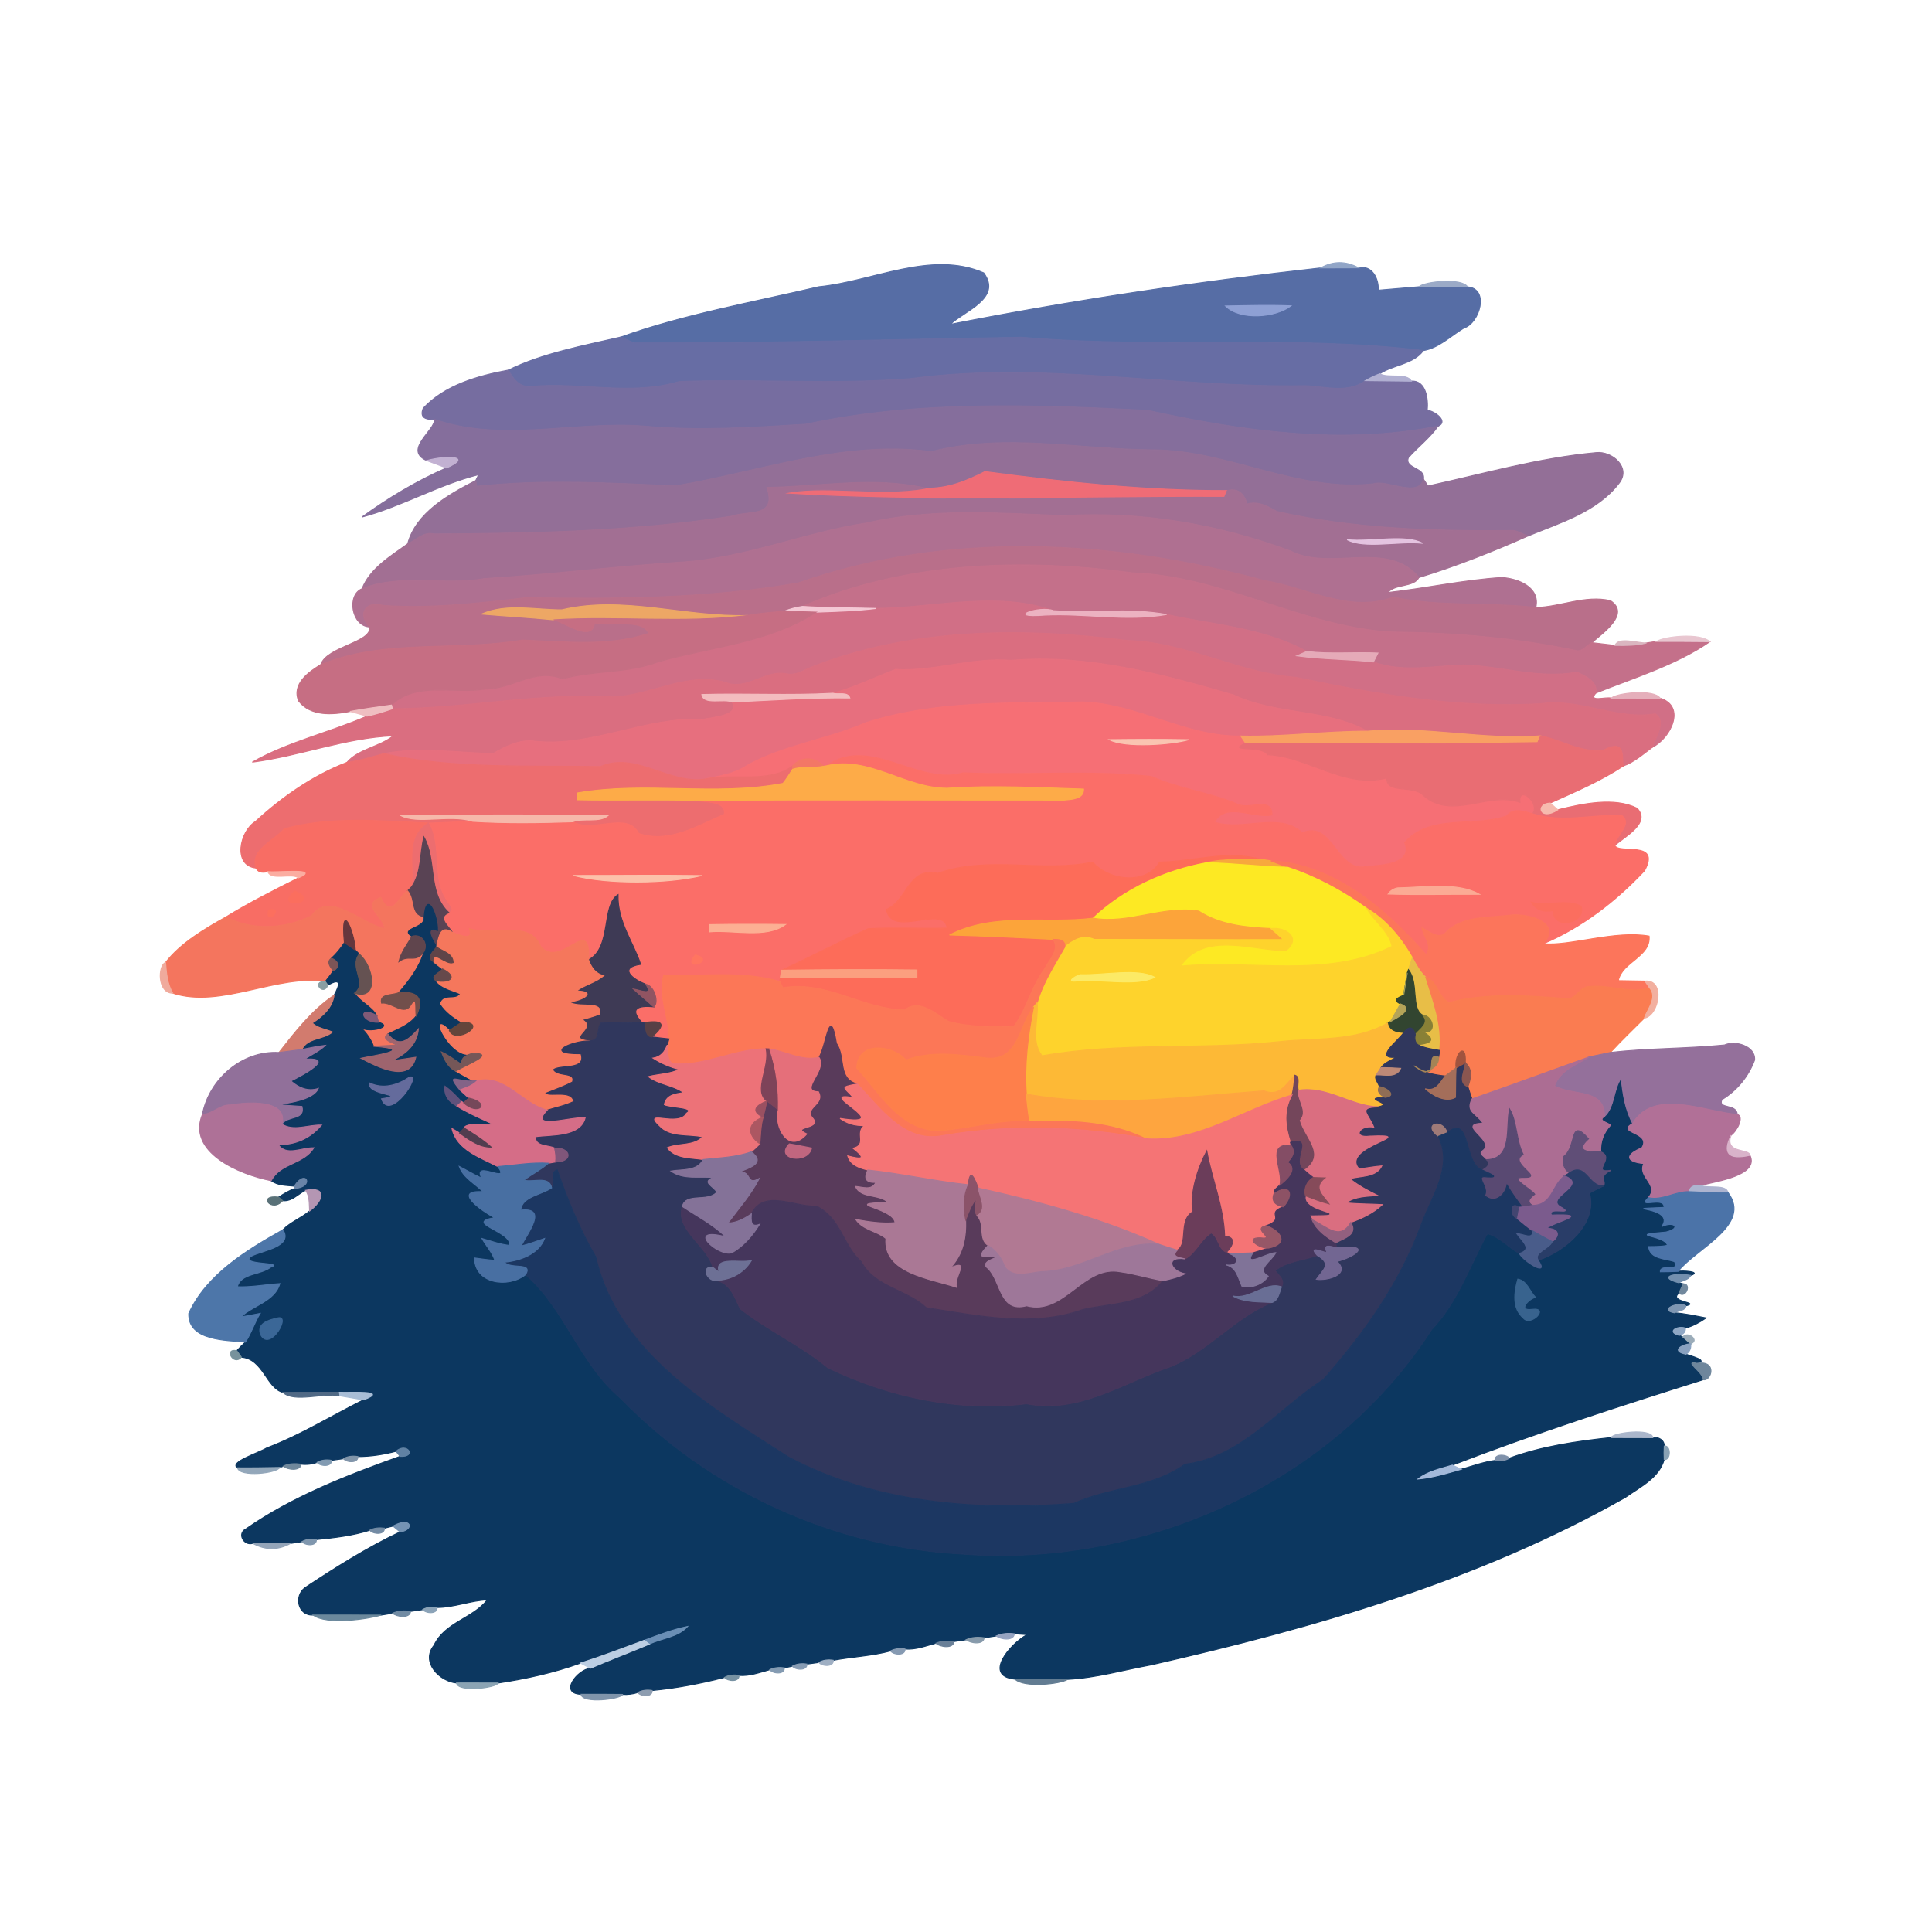 <?xml version="1.0" encoding="utf-8"?>
<svg xmlns="http://www.w3.org/2000/svg" height="512pt" version="1.1" viewBox="0 0 512 512" width="512pt">
<path d="M 0.00 0.00 L 512.00 0.00 L 512.00 512.00 L 0.00 512.00 L 0.00 0.00 Z" fill="transparent" opacity="1.00" stroke="transparent" stroke-width="0.25"/>
<path d="M 216.99 75.99 C 231.25 74.61 246.75 66.23 260.69 72.31 C 265.68 79.05 255.45 82.46 251.86 85.96 C 284.32 79.55 317.10 74.67 349.99 71.00 C 353.31 70.98 356.69 71.00 360.03 70.97 C 363.62 70.19 365.44 73.85 365.24 76.91 C 368.82 76.59 372.40 76.29 375.99 76.00 C 380.29 75.99 384.61 75.97 388.92 76.03 C 394.79 76.52 392.14 85.63 387.94 86.94 C 384.50 89.00 381.24 92.28 377.21 92.90 C 341.97 88.66 306.18 92.48 270.84 89.38 C 236.61 89.95 202.36 91.01 168.13 90.86 C 166.90 90.47 165.76 89.85 164.61 89.30 C 181.00 83.40 199.55 80.08 216.99 75.99 Z" fill="#566da5" opacity="1.00" stroke="#566da5" stroke-width="0.25"/>
<path d="M 349.99 71.00 C 353.30 69.14 356.65 69.13 360.03 70.97 C 356.69 71.00 353.31 70.98 349.99 71.00 Z" fill="#91a5c7" opacity="1.00" stroke="#91a5c7" stroke-width="0.25"/>
<path d="M 375.99 76.00 C 377.45 74.61 387.42 73.56 388.92 76.03 C 384.61 75.97 380.29 75.99 375.99 76.00 Z" fill="#9baac7" opacity="1.00" stroke="#9baac7" stroke-width="0.25"/>
<path d="M 324.78 81.09 C 330.55 80.98 336.34 80.83 342.12 81.04 C 338.00 84.20 328.65 84.95 324.78 81.09 Z" fill="#8ea0d4" opacity="1.00" stroke="#8ea0d4" stroke-width="0.25"/>
<path d="M 134.73 98.08 C 143.63 93.64 154.82 91.56 164.61 89.30 C 165.76 89.85 166.90 90.47 168.13 90.86 C 202.36 91.01 236.61 89.95 270.84 89.38 C 306.18 92.48 341.97 88.66 377.21 92.90 C 374.60 96.52 369.30 96.65 365.67 99.05 C 364.35 99.54 363.09 100.16 361.88 100.86 C 357.31 104.33 351.18 102.43 345.97 102.21 C 311.03 102.86 276.21 95.62 241.32 100.34 C 220.94 101.96 200.44 100.38 180.02 101.11 C 167.20 104.99 153.72 101.16 140.63 102.42 C 137.65 102.65 135.98 100.44 134.73 98.08 Z" fill="#676da4" opacity="1.00" stroke="#676da4" stroke-width="0.25"/>
<path d="M 112.15 108.20 C 117.89 102.04 126.71 99.56 134.73 98.08 C 135.98 100.44 137.65 102.65 140.63 102.42 C 153.72 101.16 167.20 104.99 180.02 101.11 C 200.44 100.38 220.94 101.96 241.32 100.34 C 276.21 95.62 311.03 102.86 345.97 102.21 C 351.18 102.43 357.31 104.33 361.88 100.86 C 365.92 100.89 369.98 100.94 374.04 101.01 C 377.95 100.74 378.52 105.87 378.24 108.71 C 380.30 108.97 383.95 111.73 381.11 112.94 C 355.50 117.99 329.46 114.31 304.15 108.75 C 274.01 107.26 243.26 106.02 213.55 112.43 C 199.37 113.29 185.19 114.26 171.00 112.95 C 152.43 111.43 133.15 117.41 115.11 111.13 C 112.87 111.25 111.14 110.75 112.15 108.20 Z" fill="#766da0" opacity="1.00" stroke="#766da0" stroke-width="0.25"/>
<path d="M 361.88 100.86 C 363.09 100.16 364.35 99.54 365.67 99.05 C 367.81 100.34 372.82 98.71 374.04 101.01 C 369.98 100.94 365.92 100.89 361.88 100.86 Z" fill="#b1b0d2" opacity="1.00" stroke="#b1b0d2" stroke-width="0.25"/>
<path d="M 213.55 112.43 C 243.26 106.02 274.01 107.26 304.15 108.75 C 329.46 114.31 355.50 117.99 381.11 112.94 C 378.89 116.09 375.77 118.43 373.24 121.29 C 372.14 124.25 377.82 123.83 377.23 126.95 C 376.06 132.13 367.44 126.97 363.97 128.22 C 343.94 130.47 325.81 119.48 305.98 119.22 C 286.27 119.18 266.19 114.67 246.85 119.69 C 223.75 116.55 201.44 125.00 178.90 128.78 C 161.44 127.95 143.75 127.00 126.33 128.88 C 126.27 128.50 126.15 127.73 126.08 127.35 C 126.27 126.96 126.65 126.18 126.83 125.79 C 116.18 128.46 106.52 134.20 95.92 137.03 C 102.59 132.16 110.43 127.42 118.32 124.01 C 125.67 120.78 118.03 120.68 113.09 122.06 C 106.72 119.24 115.53 113.89 115.11 111.13 C 133.15 117.41 152.43 111.43 171.00 112.95 C 185.19 114.26 199.37 113.29 213.55 112.43 Z" fill="#856e9c" opacity="1.00" stroke="#856e9c" stroke-width="0.25"/>
<path d="M 246.85 119.69 C 266.19 114.67 286.27 119.18 305.98 119.22 C 325.81 119.48 343.94 130.47 363.97 128.22 C 367.44 126.97 376.06 132.13 377.23 126.95 C 377.53 127.41 378.12 128.33 378.42 128.79 C 393.20 125.55 407.89 121.32 423.01 119.95 C 427.19 119.49 432.35 123.91 429.07 128.05 C 423.24 135.66 413.37 138.56 404.90 142.05 C 403.65 141.58 402.49 140.83 401.18 140.59 C 380.18 140.80 358.93 140.21 338.36 135.54 C 335.90 134.11 333.40 132.73 330.47 133.57 C 329.75 130.92 328.16 129.25 325.26 130.01 C 303.73 130.08 282.17 127.79 261.02 124.98 C 256.12 127.50 251.01 129.57 245.28 129.36 C 231.46 126.17 217.22 129.01 203.26 129.17 C 205.95 137.38 198.27 135.18 193.81 136.82 C 167.79 140.82 141.31 141.36 115.01 141.51 C 112.30 140.80 110.31 143.13 108.03 144.13 C 110.21 135.87 118.92 131.03 126.08 127.35 C 126.15 127.73 126.27 128.50 126.33 128.88 C 143.75 127.00 161.44 127.95 178.90 128.78 C 201.44 125.00 223.75 116.55 246.85 119.69 Z" fill="#936f97" opacity="1.00" stroke="#936f97" stroke-width="0.25"/>
<path d="M 113.09 122.06 C 118.03 120.68 125.67 120.78 118.32 124.01 C 117.01 123.52 114.40 122.55 113.09 122.06 Z" fill="#c2b1d2" opacity="1.00" stroke="#c2b1d2" stroke-width="0.25"/>
<path d="M 245.28 129.36 C 251.01 129.57 256.12 127.50 261.02 124.98 C 282.17 127.79 303.73 130.08 325.26 130.01 C 325.08 130.46 324.71 131.36 324.53 131.80 C 285.44 131.64 246.24 133.22 207.20 130.84 C 217.30 128.27 233.06 131.62 245.28 129.36 Z" fill="#ef6c76" opacity="1.00" stroke="#ef6c76" stroke-width="0.25"/>
<path d="M 203.26 129.17 C 217.22 129.01 231.46 126.17 245.28 129.36 C 233.06 131.62 217.30 128.27 207.20 130.84 C 246.24 133.22 285.44 131.64 324.53 131.80 C 324.71 131.36 325.08 130.46 325.26 130.01 C 328.16 129.25 329.75 130.92 330.47 133.57 C 333.40 132.73 335.90 134.11 338.36 135.54 C 358.93 140.21 380.18 140.80 401.18 140.59 C 402.49 140.83 403.65 141.58 404.90 142.05 C 396.46 145.82 385.64 150.17 376.03 153.04 C 367.74 142.92 352.67 151.48 341.99 146.02 C 322.80 138.91 302.47 135.42 282.00 136.65 C 264.42 135.97 246.94 134.61 229.64 138.60 C 213.24 141.11 197.67 147.82 180.97 148.94 C 163.39 150.04 145.91 152.26 128.32 153.35 C 117.62 155.25 106.24 151.90 95.95 156.02 C 98.03 150.65 103.49 147.40 108.03 144.13 C 110.31 143.13 112.30 140.80 115.01 141.51 C 141.31 141.36 167.79 140.82 193.81 136.82 C 198.27 135.18 205.95 137.38 203.26 129.17 Z" fill="#a26f93" opacity="1.00" stroke="#a26f93" stroke-width="0.25"/>
<path d="M 229.64 138.60 C 246.94 134.61 264.42 135.97 282.00 136.65 C 302.47 135.42 322.80 138.91 341.99 146.02 C 352.67 151.48 367.74 142.92 376.03 153.04 C 374.67 155.69 369.73 154.66 367.81 157.02 C 377.88 155.90 387.85 153.68 397.98 153.04 C 402.30 153.31 408.25 155.61 407.01 161.00 C 394.35 159.52 381.45 160.88 369.18 158.25 C 357.68 162.60 346.19 155.62 335.02 153.84 C 294.94 142.94 251.20 140.59 211.57 154.48 C 187.67 158.66 163.48 158.76 139.33 158.41 C 126.75 159.87 114.22 161.32 101.55 160.46 C 96.14 159.00 95.05 163.45 97.93 166.14 C 93.13 165.92 91.84 157.65 95.95 156.02 C 106.24 151.90 117.62 155.25 128.32 153.35 C 145.91 152.26 163.39 150.04 180.97 148.94 C 197.67 147.82 213.24 141.11 229.64 138.60 Z" fill="#af7091" opacity="1.00" stroke="#af7091" stroke-width="0.25"/>
<path d="M 357.00 143.02 C 363.19 143.70 372.43 141.48 377.00 143.98 C 370.80 143.29 361.56 145.51 357.00 143.02 Z" fill="#e4c3e0" opacity="1.00" stroke="#e4c3e0" stroke-width="0.25"/>
<path d="M 211.57 154.48 C 251.20 140.59 294.94 142.94 335.02 153.84 C 346.19 155.62 357.68 162.60 369.18 158.25 C 381.45 160.88 394.35 159.52 407.01 161.00 C 413.63 160.83 420.01 157.63 426.77 159.17 C 432.12 162.70 424.82 167.70 421.86 170.31 C 420.44 171.01 419.31 172.91 417.56 172.39 C 401.36 168.96 384.93 167.64 368.41 167.49 C 344.80 165.92 323.76 152.61 300.04 151.81 C 271.03 147.81 239.69 148.89 212.69 160.70 C 211.06 160.95 209.45 161.32 207.93 161.97 C 204.67 162.31 201.40 162.45 198.18 163.11 C 181.65 163.64 165.21 157.72 148.89 161.61 C 141.85 161.64 134.33 159.81 127.64 162.73 C 134.00 163.28 140.38 163.61 146.73 164.26 C 149.91 165.08 156.95 170.34 157.56 165.06 C 161.96 166.11 170.39 163.83 171.89 167.87 C 160.98 171.46 149.62 170.01 138.41 169.62 C 120.59 172.68 101.93 169.20 85.00 176.14 C 86.60 171.30 98.75 170.22 97.93 166.14 C 95.05 163.45 96.14 159.00 101.55 160.46 C 114.22 161.32 126.75 159.87 139.33 158.41 C 163.48 158.76 187.67 158.66 211.57 154.48 Z" fill="#b96f8a" opacity="1.00" stroke="#b96f8a" stroke-width="0.25"/>
<path d="M 212.69 160.70 C 239.69 148.89 271.03 147.81 300.04 151.81 C 323.76 152.61 344.80 165.92 368.41 167.49 C 384.93 167.64 401.36 168.96 417.56 172.39 C 419.31 172.91 420.44 171.01 421.86 170.31 C 423.39 170.49 426.46 170.85 427.99 171.03 C 430.75 171.07 433.62 171.10 436.33 170.39 C 436.99 170.28 438.32 170.08 438.98 169.98 C 443.68 169.97 448.42 169.99 453.14 170.04 C 444.34 176.13 433.08 179.62 422.92 183.66 C 423.45 180.60 420.18 179.18 417.89 178.13 C 407.89 179.99 398.00 176.53 388.01 176.22 C 379.99 176.43 371.75 178.29 363.97 175.42 C 364.27 174.83 364.87 173.65 365.17 173.06 C 358.88 172.76 352.55 173.41 346.29 172.65 C 335.08 166.44 321.57 165.58 309.16 162.85 C 299.27 161.05 289.18 162.49 279.20 161.84 C 263.92 156.52 247.90 161.08 232.23 161.24 C 225.71 161.06 219.19 161.12 212.69 160.70 Z" fill="#c4708a" opacity="1.00" stroke="#c4708a" stroke-width="0.25"/>
<path d="M 232.23 161.24 C 247.90 161.08 263.92 156.52 279.20 161.84 C 275.55 160.39 265.91 163.87 276.98 163.00 C 287.75 162.50 298.43 164.72 309.16 162.85 C 321.57 165.58 335.08 166.44 346.29 172.65 C 345.63 172.94 344.32 173.51 343.67 173.80 C 350.40 174.73 357.21 174.66 363.97 175.42 C 371.75 178.29 379.99 176.43 388.01 176.22 C 398.00 176.53 407.89 179.99 417.89 178.13 C 420.18 179.18 423.45 180.60 422.92 183.66 C 420.74 186.21 425.62 184.57 427.00 185.01 C 431.30 185.03 435.62 184.98 439.93 185.02 C 446.96 187.24 442.68 195.64 437.95 197.99 C 438.61 195.27 441.77 191.33 438.70 189.18 C 428.38 190.88 418.73 184.98 408.34 186.49 C 386.50 187.80 364.88 184.00 343.53 179.52 C 328.12 178.35 314.30 170.15 298.77 169.74 C 270.86 166.21 241.36 166.35 214.83 176.87 C 212.78 177.77 210.70 179.14 208.36 178.56 C 202.77 177.44 197.71 183.18 192.26 180.84 C 182.13 177.97 172.59 184.24 162.57 184.71 C 142.88 183.49 123.58 187.77 103.99 187.83 L 103.75 186.85 C 110.41 180.43 120.37 184.04 128.61 182.60 C 135.75 182.67 141.76 176.88 149.06 179.91 C 157.26 177.62 166.24 178.49 174.36 175.41 C 188.34 171.41 203.89 170.35 216.30 162.22 C 221.61 162.03 226.94 161.90 232.23 161.24 Z" fill="#d16f86" opacity="1.00" stroke="#d16f86" stroke-width="0.25"/>
<path d="M 148.89 161.61 C 165.21 157.72 181.65 163.64 198.18 163.11 C 181.14 165.24 163.86 163.21 146.73 164.26 C 140.38 163.61 134.00 163.28 127.64 162.73 C 134.33 159.81 141.85 161.64 148.89 161.61 Z" fill="#eda765" opacity="1.00" stroke="#eda765" stroke-width="0.25"/>
<path d="M 207.93 161.97 C 209.45 161.32 211.06 160.95 212.69 160.70 C 219.19 161.12 225.71 161.06 232.23 161.24 C 226.94 161.90 221.61 162.03 216.30 162.22 C 213.50 162.13 210.71 162.04 207.93 161.97 Z" fill="#f4c8d5" opacity="1.00" stroke="#f4c8d5" stroke-width="0.25"/>
<path d="M 198.18 163.11 C 201.40 162.45 204.67 162.31 207.93 161.97 C 210.71 162.04 213.50 162.13 216.30 162.22 C 203.89 170.35 188.34 171.41 174.36 175.41 C 166.24 178.49 157.26 177.62 149.06 179.91 C 141.76 176.88 135.75 182.67 128.61 182.60 C 120.37 184.04 110.41 180.43 103.75 186.85 C 100.07 187.34 96.39 187.88 92.74 188.54 C 88.15 189.44 82.33 189.92 79.12 185.74 C 77.27 181.26 81.86 178.01 85.00 176.14 C 101.93 169.20 120.59 172.68 138.41 169.62 C 149.62 170.01 160.98 171.46 171.89 167.87 C 170.39 163.83 161.96 166.11 157.56 165.06 C 156.95 170.34 149.91 165.08 146.73 164.26 C 163.86 163.21 181.14 165.24 198.18 163.11 Z" fill="#c66e83" opacity="1.00" stroke="#c66e83" stroke-width="0.25"/>
<path d="M 276.98 163.00 C 265.91 163.87 275.55 160.39 279.20 161.84 C 289.18 162.49 299.27 161.05 309.16 162.85 C 298.43 164.72 287.75 162.50 276.98 163.00 Z" fill="#ecb2c1" opacity="1.00" stroke="#ecb2c1" stroke-width="0.25"/>
<path d="M 214.83 176.87 C 241.36 166.35 270.86 166.21 298.77 169.74 C 314.30 170.15 328.12 178.35 343.53 179.52 C 364.88 184.00 386.50 187.80 408.34 186.49 C 418.73 184.98 428.38 190.88 438.70 189.18 C 441.77 191.33 438.61 195.27 437.95 197.99 C 435.62 199.71 432.99 202.05 430.16 203.00 C 429.75 200.41 430.84 195.77 425.01 198.77 C 418.91 199.62 413.84 196.06 408.27 195.01 C 392.86 196.19 377.73 192.32 362.35 193.78 C 351.81 187.85 338.10 189.49 326.92 184.17 C 307.78 178.62 288.12 173.28 267.99 175.00 C 257.56 174.12 247.64 178.01 237.32 177.41 C 231.81 179.52 226.48 182.13 220.77 183.72 C 209.18 184.36 197.58 183.72 185.99 184.05 C 186.45 186.94 191.79 185.03 194.03 186.05 C 196.20 189.73 188.69 190.05 186.11 190.69 C 171.29 189.82 157.13 197.94 142.09 196.47 C 137.88 195.81 134.21 197.67 130.70 199.69 C 121.09 199.52 111.33 197.84 101.79 199.71 C 98.51 200.58 95.27 201.62 91.91 202.06 C 95.04 198.45 100.64 197.92 104.20 195.00 C 91.51 195.52 79.43 200.37 66.86 201.99 C 76.17 196.64 87.33 194.11 97.26 189.78 C 99.55 189.30 101.77 188.58 103.99 187.83 C 123.58 187.77 142.88 183.49 162.57 184.71 C 172.59 184.24 182.13 177.97 192.26 180.84 C 197.71 183.18 202.77 177.44 208.36 178.56 C 210.70 179.14 212.78 177.77 214.83 176.87 Z" fill="#da6e80" opacity="1.00" stroke="#da6e80" stroke-width="0.25"/>
<path d="M 438.98 169.98 C 441.17 168.64 450.45 167.63 453.14 170.04 C 448.42 169.99 443.68 169.97 438.98 169.98 Z" fill="#e8c6d0" opacity="1.00" stroke="#e8c6d0" stroke-width="0.25"/>
<path d="M 427.99 171.03 C 428.93 168.68 433.87 170.45 436.33 170.39 C 433.62 171.10 430.75 171.07 427.99 171.03 Z" fill="#dab6c0" opacity="1.00" stroke="#dab6c0" stroke-width="0.25"/>
<path d="M 343.67 173.80 C 344.32 173.51 345.63 172.94 346.29 172.65 C 352.55 173.41 358.88 172.76 365.17 173.06 C 364.87 173.65 364.27 174.83 363.97 175.42 C 357.21 174.66 350.40 174.73 343.67 173.80 Z" fill="#e5aab8" opacity="1.00" stroke="#e5aab8" stroke-width="0.25"/>
<path d="M 237.32 177.41 C 247.64 178.01 257.56 174.12 267.99 175.00 C 288.12 173.28 307.78 178.62 326.92 184.17 C 338.10 189.49 351.81 187.85 362.35 193.78 C 351.15 193.75 340.03 195.34 328.83 195.06 C 314.28 195.30 301.48 186.52 286.99 186.03 C 267.69 186.41 247.93 185.55 229.45 191.53 C 219.21 196.00 207.76 197.40 197.95 202.87 C 194.63 205.15 190.58 205.64 186.76 206.48 C 177.27 207.83 168.32 199.09 159.16 203.15 C 140.86 202.79 119.72 203.90 101.79 199.71 C 111.33 197.84 121.09 199.52 130.70 199.69 C 134.21 197.67 137.88 195.81 142.09 196.47 C 157.13 197.94 171.29 189.82 186.11 190.69 C 188.69 190.05 196.20 189.73 194.03 186.05 C 204.42 185.56 214.80 184.83 225.22 184.96 C 224.63 183.22 222.15 184.18 220.77 183.72 C 226.48 182.13 231.81 179.52 237.32 177.41 Z" fill="#e76f7e" opacity="1.00" stroke="#e76f7e" stroke-width="0.25"/>
<path d="M 185.99 184.05 C 197.58 183.72 209.18 184.36 220.77 183.72 C 222.15 184.18 224.63 183.22 225.22 184.96 C 214.80 184.83 204.42 185.56 194.03 186.05 C 191.79 185.03 186.45 186.94 185.99 184.05 Z" fill="#f3bcbf" opacity="1.00" stroke="#f3bcbf" stroke-width="0.25"/>
<path d="M 427.00 185.01 C 428.43 183.61 438.38 182.56 439.93 185.02 C 435.62 184.98 431.30 185.03 427.00 185.01 Z" fill="#e5afbb" opacity="1.00" stroke="#e5afbb" stroke-width="0.25"/>
<path d="M 229.45 191.53 C 247.93 185.55 267.69 186.41 286.99 186.03 C 301.48 186.52 314.28 195.30 328.83 195.06 C 329.14 195.53 329.78 196.47 330.10 196.94 C 324.57 199.45 334.50 197.36 335.90 200.01 C 346.59 200.44 356.23 209.08 367.53 206.18 C 367.29 210.56 374.59 207.87 377.20 210.81 C 384.83 217.51 394.41 209.63 402.80 212.64 C 402.24 207.85 408.35 212.83 406.14 215.66 C 403.75 215.00 401.11 213.92 399.23 216.23 C 390.57 219.33 378.96 215.58 372.25 223.28 C 374.58 229.09 365.96 229.28 362.36 229.60 C 354.12 231.51 353.40 217.19 345.11 220.71 C 339.23 215.02 329.11 220.35 321.89 217.89 C 324.82 212.34 332.17 217.04 337.08 215.98 C 337.18 210.96 331.01 214.67 327.98 213.12 C 320.55 209.93 312.50 209.09 305.17 205.77 C 288.63 204.03 271.87 205.52 255.25 204.81 C 243.49 208.39 230.45 194.71 219.01 202.95 L 218.37 203.06 C 215.97 200.61 212.43 200.33 210.07 202.98 C 203.58 207.72 194.40 204.80 186.76 206.48 C 190.58 205.64 194.63 205.15 197.95 202.87 C 207.76 197.40 219.21 196.00 229.45 191.53 Z" fill="#f66f75" opacity="1.00" stroke="#f66f75" stroke-width="0.25"/>
<path d="M 92.74 188.54 C 96.39 187.88 100.07 187.34 103.75 186.85 L 103.99 187.83 C 101.77 188.58 99.55 189.30 97.26 189.78 C 95.76 189.35 94.25 188.94 92.74 188.54 Z" fill="#efbec1" opacity="1.00" stroke="#efbec1" stroke-width="0.25"/>
<path d="M 362.35 193.78 C 377.73 192.32 392.86 196.19 408.27 195.01 C 408.09 195.46 407.72 196.35 407.53 196.80 C 381.72 197.25 355.90 196.93 330.10 196.94 C 329.78 196.47 329.14 195.53 328.83 195.06 C 340.03 195.34 351.15 193.75 362.35 193.78 Z" fill="#f9a063" opacity="1.00" stroke="#f9a063" stroke-width="0.25"/>
<path d="M 408.27 195.01 C 413.84 196.06 418.91 199.62 425.01 198.77 C 430.84 195.77 429.75 200.41 430.16 203.00 C 424.48 206.84 417.34 209.89 410.82 212.82 C 406.75 213.00 408.07 217.72 412.84 214.60 C 419.46 212.97 427.80 211.18 433.83 214.18 C 437.56 218.07 430.68 221.64 427.96 224.03 C 428.18 221.31 432.80 218.36 429.73 216.08 C 421.86 215.85 413.86 218.08 406.14 215.66 C 408.35 212.83 402.24 207.85 402.80 212.64 C 394.41 209.63 384.83 217.51 377.20 210.81 C 374.59 207.87 367.29 210.56 367.53 206.18 C 356.23 209.08 346.59 200.44 335.90 200.01 C 334.50 197.36 324.57 199.45 330.10 196.94 C 355.90 196.93 381.72 197.25 407.53 196.80 C 407.72 196.35 408.09 195.46 408.27 195.01 Z" fill="#e96d73" opacity="1.00" stroke="#e96d73" stroke-width="0.25"/>
<path d="M 293.99 196.02 C 300.98 195.94 307.98 195.90 314.98 196.03 C 310.78 197.30 298.18 198.28 293.99 196.02 Z" fill="#fac4b1" opacity="1.00" stroke="#fac4b1" stroke-width="0.25"/>
<path d="M 91.91 202.06 C 95.27 201.62 98.51 200.58 101.79 199.71 C 119.72 203.90 140.86 202.79 159.16 203.15 C 168.32 199.09 177.27 207.83 186.76 206.48 C 194.40 204.80 203.58 207.72 210.07 202.98 L 210.03 203.89 C 209.25 205.16 208.44 206.43 207.50 207.61 C 189.55 211.07 171.07 207.00 153.10 210.13 C 153.06 210.58 152.99 211.50 152.95 211.95 C 163.57 212.16 174.18 211.84 184.80 212.13 C 186.92 212.73 192.53 212.14 191.95 215.80 C 184.79 218.84 177.31 223.63 169.25 220.87 C 166.27 214.88 157.27 220.86 151.78 217.78 C 154.59 216.65 158.92 218.17 161.27 216.03 C 142.85 215.95 124.43 215.96 106.01 216.02 C 110.55 218.62 119.09 215.67 125.29 217.66 C 122.42 217.78 116.68 218.02 113.82 218.14 C 117.33 224.51 114.31 232.52 118.46 238.58 C 118.96 239.70 120.93 241.12 118.97 241.88 C 113.22 236.55 115.86 228.08 112.33 221.80 C 111.22 226.19 111.76 231.23 109.06 235.05 C 109.83 229.17 107.22 221.96 113.15 218.10 C 100.59 217.51 87.62 216.28 75.33 219.64 C 72.80 222.71 66.20 225.15 67.85 230.04 C 61.59 229.38 63.53 220.25 67.70 217.71 C 74.70 211.26 83.02 205.44 91.91 202.06 Z" fill="#ed6d6f" opacity="1.00" stroke="#ed6d6f" stroke-width="0.25"/>
<path d="M 219.01 202.95 C 230.45 194.71 243.49 208.39 255.25 204.81 C 271.87 205.52 288.63 204.03 305.17 205.77 C 312.50 209.09 320.55 209.93 327.98 213.12 C 331.01 214.67 337.18 210.96 337.08 215.98 C 332.17 217.04 324.82 212.34 321.89 217.89 C 329.11 220.35 339.23 215.02 345.11 220.71 C 353.40 217.19 354.12 231.51 362.36 229.60 C 365.96 229.28 374.58 229.09 372.25 223.28 C 378.96 215.58 390.57 219.33 399.23 216.23 C 401.11 213.92 403.75 215.00 406.14 215.66 C 413.86 218.08 421.86 215.85 429.73 216.08 C 432.80 218.36 428.18 221.31 427.96 224.03 C 428.79 226.49 440.28 222.52 435.83 230.73 C 428.26 238.80 419.23 245.79 409.02 250.09 C 413.93 244.45 405.24 242.13 400.68 242.48 C 394.96 243.26 388.29 242.57 383.64 246.60 C 381.52 249.49 379.02 246.90 376.86 245.91 C 377.22 248.45 379.78 250.41 377.91 253.01 C 367.42 241.01 353.45 228.92 336.78 228.12 C 336.14 228.03 334.86 227.84 334.23 227.75 C 325.06 225.16 316.32 228.35 307.30 228.45 C 303.91 234.58 293.81 233.44 289.59 228.46 C 276.29 231.30 261.85 226.65 248.53 231.44 C 240.58 229.66 240.59 238.63 234.91 241.00 C 236.18 248.78 250.21 239.52 250.99 245.96 C 244.03 246.15 237.05 245.74 230.10 246.11 C 222.38 249.55 214.17 253.92 207.12 257.12 C 207.04 257.60 206.87 258.58 206.79 259.07 L 206.61 260.11 C 196.54 257.12 186.18 258.87 175.90 258.37 C 174.35 264.19 177.45 269.81 177.28 275.32 C 175.77 275.16 174.26 274.99 172.76 274.79 C 176.47 271.62 176.02 270.21 170.89 270.97 L 170.06 270.91 C 166.75 267.31 168.99 266.43 173.19 266.80 C 174.71 266.00 173.52 261.23 171.12 260.83 C 167.59 259.51 163.81 256.43 169.78 255.56 C 167.94 249.82 163.61 244.35 163.79 237.10 C 159.25 239.95 162.21 251.10 155.98 254.37 C 156.54 241.92 148.75 257.07 143.27 250.84 C 140.53 243.68 130.69 248.06 124.42 246.11 C 125.52 249.44 122.26 247.97 119.91 247.11 C 118.85 245.38 115.75 243.11 118.97 241.88 C 120.93 241.12 118.96 239.70 118.46 238.58 C 114.31 232.52 117.33 224.51 113.82 218.14 C 116.68 218.02 122.42 217.78 125.29 217.66 C 134.11 218.21 142.95 218.06 151.78 217.78 C 157.27 220.86 166.27 214.88 169.25 220.87 C 177.31 223.63 184.79 218.84 191.95 215.80 C 192.53 212.14 186.92 212.73 184.80 212.13 C 217.21 211.85 249.62 212.06 282.02 212.03 C 283.94 211.85 287.27 211.76 287.15 209.12 C 275.10 208.75 263.08 208.05 251.04 208.90 C 239.84 208.91 230.34 200.25 219.01 202.95 Z" fill="#fb6e68" opacity="1.00" stroke="#fb6e68" stroke-width="0.25"/>
<path d="M 210.07 202.98 C 212.43 200.33 215.97 200.61 218.37 203.06 C 215.62 203.64 212.74 202.97 210.03 203.89 L 210.07 202.98 Z" fill="#f37766" opacity="1.00" stroke="#f37766" stroke-width="0.25"/>
<path d="M 219.01 202.95 C 230.34 200.25 239.84 208.91 251.04 208.90 C 263.08 208.05 275.10 208.75 287.15 209.12 C 287.27 211.76 283.94 211.85 282.02 212.03 C 249.62 212.06 217.21 211.85 184.80 212.13 C 174.18 211.84 163.57 212.16 152.95 211.95 C 152.99 211.50 153.06 210.58 153.10 210.13 C 171.07 207.00 189.55 211.07 207.50 207.61 C 208.44 206.43 209.25 205.16 210.03 203.89 C 212.74 202.97 215.62 203.64 218.37 203.06 L 219.01 202.95 Z" fill="#fdab48" opacity="1.00" stroke="#fdab48" stroke-width="0.25"/>
<path d="M 412.84 214.60 C 408.07 217.72 406.75 213.00 410.82 212.82 C 411.33 213.26 412.34 214.15 412.84 214.60 Z" fill="#f6baae" opacity="1.00" stroke="#f6baae" stroke-width="0.25"/>
<path d="M 106.01 216.02 C 124.43 215.96 142.85 215.95 161.27 216.03 C 158.92 218.17 154.59 216.65 151.78 217.78 C 142.95 218.06 134.11 218.21 125.29 217.66 C 119.09 215.67 110.55 218.62 106.01 216.02 Z" fill="#f6b8aa" opacity="1.00" stroke="#f6b8aa" stroke-width="0.25"/>
<path d="M 75.33 219.64 C 87.62 216.28 100.59 217.51 113.15 218.10 C 107.22 221.96 109.83 229.17 109.06 235.05 C 108.80 235.31 108.27 235.83 108.01 236.09 C 105.57 237.66 103.75 243.85 100.90 237.83 C 95.49 240.00 101.57 242.62 102.00 246.12 C 95.66 244.81 87.43 235.94 82.57 242.66 C 75.87 246.13 66.81 246.76 59.93 242.98 C 65.84 239.33 72.67 235.87 79.10 232.64 C 85.33 229.91 73.45 231.32 70.97 230.99 C 69.37 231.39 68.32 231.07 67.85 230.04 C 66.20 225.15 72.80 222.71 75.33 219.64 Z" fill="#f86d64" opacity="1.00" stroke="#f86d64" stroke-width="0.25"/>
<path d="M 112.33 221.80 C 115.86 228.08 113.22 236.55 118.97 241.88 C 115.75 243.11 118.85 245.38 119.91 247.11 C 116.63 244.85 116.26 248.43 115.71 250.99 C 114.78 249.32 112.21 245.33 115.95 246.59 C 116.07 242.62 112.96 235.30 112.38 243.22 C 108.40 242.52 110.10 238.54 108.01 236.09 C 108.27 235.83 108.80 235.31 109.06 235.05 C 111.76 231.23 111.22 226.19 112.33 221.80 Z" fill="#594354" opacity="1.00" stroke="#594354" stroke-width="0.25"/>
<path d="M 307.30 228.45 C 316.32 228.35 325.06 225.16 334.23 227.75 C 329.40 228.04 324.44 227.40 319.72 228.64 C 308.59 230.71 297.97 235.52 289.70 243.33 C 276.94 244.91 263.52 241.70 251.64 247.78 C 260.80 248.03 269.95 248.46 279.11 248.94 C 280.95 251.78 277.97 254.41 276.80 256.84 C 273.33 261.45 272.14 267.31 268.74 271.93 C 262.91 272.15 256.99 272.22 251.31 270.68 C 247.97 268.67 243.58 264.53 239.77 267.67 C 228.27 267.35 219.25 259.81 207.47 261.75 C 207.26 261.34 206.83 260.52 206.61 260.11 L 206.79 259.07 C 218.86 258.87 230.92 259.16 242.99 258.95 C 242.99 258.48 242.99 257.52 242.99 257.05 C 231.03 256.89 219.07 256.95 207.12 257.12 C 214.17 253.92 222.38 249.55 230.10 246.11 C 237.05 245.74 244.03 246.15 250.99 245.96 C 250.21 239.52 236.18 248.78 234.91 241.00 C 240.59 238.63 240.58 229.66 248.53 231.44 C 261.85 226.65 276.29 231.30 289.59 228.46 C 293.81 233.44 303.91 234.58 307.30 228.45 Z" fill="#fd6c59" opacity="1.00" stroke="#fd6c59" stroke-width="0.25"/>
<path d="M 319.72 228.64 C 324.44 227.40 329.40 228.04 334.23 227.75 C 334.86 227.84 336.14 228.03 336.78 228.12 C 338.26 228.69 339.74 229.26 341.23 229.84 C 334.05 229.73 326.90 228.73 319.72 228.64 Z" fill="#f7a83d" opacity="1.00" stroke="#f7a83d" stroke-width="0.25"/>
<path d="M 336.78 228.12 C 353.45 228.92 367.42 241.01 377.91 253.01 C 379.78 250.41 377.22 248.45 376.86 245.91 C 379.02 246.90 381.52 249.49 383.64 246.60 C 388.29 242.57 394.96 243.26 400.68 242.48 C 405.24 242.13 413.93 244.45 409.02 250.09 C 416.00 250.80 428.01 246.45 437.03 248.08 C 437.57 253.54 429.82 254.91 428.88 259.88 C 430.64 259.91 434.15 259.97 435.91 260.00 C 436.23 260.45 436.87 261.36 437.18 261.82 C 431.82 263.43 426.63 260.85 421.31 261.44 C 418.43 261.38 417.55 265.46 414.59 264.58 C 404.40 263.79 394.01 263.09 384.01 265.67 C 381.21 264.51 381.00 259.93 377.86 259.01 C 376.29 257.56 375.29 255.64 374.28 253.79 C 371.31 248.62 367.37 243.77 362.18 240.73 C 355.77 236.12 348.74 232.31 341.23 229.84 C 339.74 229.26 338.26 228.69 336.78 228.12 Z" fill="#fc755b" opacity="1.00" stroke="#fc755b" stroke-width="0.25"/>
<path d="M 289.70 243.33 C 297.97 235.52 308.59 230.71 319.72 228.64 C 326.90 228.73 334.05 229.73 341.23 229.84 C 348.74 232.31 355.77 236.12 362.18 240.73 C 364.14 244.13 368.19 246.93 368.90 250.81 C 351.46 259.39 331.46 254.23 312.85 256.03 C 319.21 246.71 331.75 251.87 340.74 251.95 C 345.02 248.62 340.86 245.60 336.81 246.07 C 330.27 245.80 323.29 245.11 317.68 241.45 C 308.13 239.91 299.13 244.98 289.70 243.33 Z" fill="#fde923" opacity="1.00" stroke="#fde923" stroke-width="0.25"/>
<path d="M 70.97 230.99 C 73.45 231.32 85.33 229.91 79.10 232.64 C 77.24 231.27 71.88 233.45 70.97 230.99 Z" fill="#fbada1" opacity="1.00" stroke="#fbada1" stroke-width="0.25"/>
<path d="M 151.98 232.01 C 163.30 232.03 174.63 231.86 185.95 232.04 C 176.81 234.24 161.05 234.39 151.98 232.01 Z" fill="#fcc1aa" opacity="1.00" stroke="#fcc1aa" stroke-width="0.25"/>
<path d="M 370.35 235.30 C 377.34 235.19 386.33 233.70 392.06 237.00 C 383.99 236.95 375.92 237.19 367.87 236.93 C 368.43 236.08 369.25 235.53 370.35 235.30 Z" fill="#fbaa94" opacity="1.00" stroke="#fbaa94" stroke-width="0.25"/>
<path d="M 78.16 236.18 C 85.83 239.33 71.95 241.25 78.16 236.18 Z" fill="#fb6e5e" opacity="1.00" stroke="#fb6e5e" stroke-width="0.25"/>
<path d="M 100.90 237.83 C 103.75 243.85 105.57 237.66 108.01 236.09 C 110.10 238.54 108.40 242.52 112.38 243.22 C 112.73 246.04 105.72 245.97 109.15 248.15 C 107.93 250.34 106.26 252.32 105.72 254.83 C 108.44 252.75 110.12 255.43 112.38 252.14 C 111.17 256.28 108.50 259.82 105.70 263.04 C 104.11 263.85 100.47 263.21 101.12 265.83 C 104.02 265.48 107.19 269.56 109.00 266.09 C 110.71 263.35 109.94 268.07 110.33 269.21 C 108.46 271.66 105.46 272.71 102.80 274.03 C 100.65 275.36 104.19 276.44 105.32 276.93 C 103.74 277.02 100.57 277.19 98.98 277.28 C 98.31 275.39 97.12 273.81 95.76 272.36 C 97.57 273.77 104.60 272.16 100.34 270.92 C 100.21 270.47 99.94 269.55 99.80 269.09 C 98.45 266.66 95.46 265.58 93.95 263.19 C 100.60 265.24 99.03 256.03 95.18 252.82 C 94.93 252.57 94.42 252.06 94.17 251.80 C 93.92 246.85 90.16 238.04 91.26 249.83 C 90.29 251.34 89.15 252.73 87.82 253.96 C 86.41 254.85 87.58 256.43 88.38 257.27 C 87.68 258.23 86.96 259.18 86.21 260.12 C 73.60 258.07 58.54 267.35 45.80 263.20 C 44.31 260.74 44.10 257.86 43.88 255.06 C 47.91 249.89 54.13 246.22 59.93 242.98 C 66.81 246.76 75.87 246.13 82.57 242.66 C 87.43 235.94 95.66 244.81 102.00 246.12 C 101.57 242.62 95.49 240.00 100.90 237.83 Z" fill="#f4755e" opacity="1.00" stroke="#f4755e" stroke-width="0.25"/>
<path d="M 155.98 254.37 C 162.21 251.10 159.25 239.95 163.79 237.10 C 163.61 244.35 167.94 249.82 169.78 255.56 C 163.81 256.43 167.59 259.51 171.12 260.83 C 173.29 264.03 169.80 262.42 167.84 262.09 C 169.58 263.70 171.44 265.19 173.19 266.80 C 168.99 266.43 166.75 267.31 170.06 270.91 C 167.36 270.96 161.95 271.06 159.25 271.11 C 157.97 272.83 159.33 275.71 156.23 275.87 C 149.44 275.25 158.59 272.56 154.23 270.21 C 155.76 269.76 157.32 269.37 158.81 268.78 C 160.12 264.88 152.94 267.38 150.81 265.45 C 153.97 265.40 158.70 262.76 152.77 262.61 C 155.01 260.93 157.90 260.39 160.01 258.53 C 157.85 258.11 156.64 256.32 155.98 254.37 Z" fill="#3e3a55" opacity="1.00" stroke="#3e3a55" stroke-width="0.25"/>
<path d="M 112.38 243.22 C 112.96 235.30 116.07 242.62 115.95 246.59 C 112.21 245.33 114.78 249.32 115.71 250.99 C 114.82 252.07 112.93 253.77 114.88 254.89 C 115.67 255.54 116.47 256.17 117.28 256.78 C 116.63 257.77 113.72 258.72 115.56 259.90 C 117.14 261.96 119.82 262.36 122.05 263.38 C 120.74 265.46 117.64 263.25 116.75 265.97 C 118.13 268.11 120.22 269.62 122.39 270.88 C 121.28 271.61 120.19 272.36 119.07 273.08 C 112.93 266.88 119.80 281.48 125.15 279.16 C 123.61 279.65 122.00 280.20 122.45 282.14 C 120.63 281.01 118.95 279.65 116.99 278.77 C 117.77 280.77 118.73 282.94 120.82 283.87 C 122.35 284.76 123.92 285.59 125.48 286.43 C 121.72 286.97 117.80 283.83 121.86 288.84 C 122.65 289.56 123.44 290.29 124.24 291.00 C 123.89 291.31 123.19 291.93 122.85 292.23 L 122.16 291.82 C 120.86 290.38 119.49 288.99 117.93 287.85 C 117.59 290.15 118.86 291.98 120.86 292.99 C 123.60 294.73 126.58 296.06 129.54 297.40 C 132.97 298.98 123.81 296.86 122.98 298.93 C 122.68 299.26 122.08 299.92 121.78 300.25 C 121.28 299.95 120.28 299.36 119.77 299.06 C 121.04 304.77 127.38 306.77 131.93 309.16 C 135.62 314.08 125.09 307.14 127.65 312.22 C 125.61 311.30 123.70 310.13 121.71 309.12 C 122.76 312.12 125.88 313.66 128.02 315.83 C 119.81 315.23 127.41 320.83 131.07 322.69 C 122.70 324.10 135.79 326.35 135.04 330.05 C 132.52 329.79 130.14 328.89 127.72 328.21 C 128.83 330.16 130.42 331.85 131.14 334.00 C 129.34 333.90 127.56 333.61 125.77 333.38 C 125.81 340.30 134.73 341.42 139.27 337.80 C 149.64 346.73 153.71 361.55 164.47 370.55 C 188.06 394.93 221.03 410.06 255.02 411.83 C 302.85 415.43 353.19 393.18 379.37 352.39 C 386.20 345.24 389.50 335.50 394.17 326.92 C 397.43 327.78 399.73 330.58 402.64 332.18 C 403.74 334.34 410.83 338.64 407.63 333.97 C 414.66 331.66 423.46 324.34 421.23 316.18 C 422.42 315.46 423.72 314.94 424.94 314.28 C 425.85 312.96 423.33 311.85 426.97 310.13 C 421.30 311.05 428.24 306.85 424.22 305.25 C 424.04 302.53 424.99 300.17 426.82 298.18 C 426.03 297.43 423.33 297.01 425.20 295.88 C 427.97 293.24 427.49 288.81 429.63 285.70 C 430.03 289.82 430.69 294.04 432.67 297.74 C 428.07 300.35 437.83 299.96 435.10 304.19 C 430.81 305.92 430.57 307.86 435.63 308.36 C 433.86 312.02 439.87 313.92 436.82 317.39 C 433.65 320.52 441.15 316.81 441.00 319.98 C 427.31 320.60 444.40 319.50 440.39 325.05 C 443.66 323.50 445.70 325.50 441.53 326.50 C 430.33 327.44 441.31 327.28 441.88 330.02 C 440.24 330.39 438.56 330.33 436.90 330.36 C 437.22 333.71 441.36 333.51 443.78 334.35 C 445.20 337.37 439.88 334.71 440.01 337.04 C 441.57 337.05 443.14 336.99 444.71 336.92 C 445.81 336.68 451.05 336.98 448.11 337.99 C 443.02 337.17 439.57 338.57 444.91 339.95 L 446.05 340.24 C 445.67 341.05 445.29 341.87 444.93 342.69 C 441.97 345.12 450.79 345.06 446.77 346.06 C 444.87 344.80 439.44 347.11 443.70 347.90 C 446.55 348.10 449.34 348.73 452.14 349.27 C 450.46 350.42 448.64 351.44 446.67 351.96 C 444.55 351.19 441.53 352.96 445.00 353.89 L 445.98 354.31 C 446.65 354.91 447.33 355.51 448.02 356.11 C 445.39 356.35 442.88 358.11 446.82 358.88 C 447.99 359.35 453.03 360.55 449.70 361.30 C 445.84 360.45 451.50 363.69 451.36 365.64 C 429.04 372.68 406.73 379.86 384.88 388.28 C 381.75 389.24 378.40 389.89 375.77 391.96 C 379.69 391.60 383.48 390.43 387.25 389.36 C 390.21 388.53 393.12 387.43 396.18 387.03 C 397.47 387.17 398.86 387.16 400.00 386.42 C 408.59 383.27 417.92 381.92 427.00 380.96 C 430.65 380.97 434.35 381.01 438.02 380.99 C 439.44 380.69 441.10 381.64 441.04 383.22 C 440.97 384.40 440.97 385.58 441.03 386.77 C 439.68 391.68 434.65 394.06 430.77 396.80 C 391.95 418.82 348.41 431.34 305.12 441.20 C 297.77 442.54 290.48 444.68 283.00 445.04 C 278.31 444.98 273.65 445.02 268.98 444.99 C 260.42 444.19 267.73 435.56 272.19 433.19 C 271.34 433.14 269.65 433.02 268.81 432.97 C 267.19 432.72 265.54 432.89 264.04 433.54 C 263.24 433.66 261.63 433.91 260.82 434.03 C 259.20 433.80 257.53 433.84 256.03 434.54 C 255.23 434.66 253.63 434.91 252.83 435.03 C 251.21 434.82 249.54 434.84 248.02 435.47 C 245.34 436.17 242.66 437.25 239.84 437.00 C 238.53 436.78 237.18 436.91 235.99 437.52 C 231.04 438.85 225.85 439.05 220.84 439.99 C 219.53 439.79 218.17 439.89 217.01 440.57 C 216.21 440.67 214.63 440.89 213.84 441.00 C 212.52 440.78 211.15 440.90 209.98 441.57 C 209.46 441.68 208.40 441.88 207.87 441.99 C 206.55 441.81 205.20 441.91 203.99 442.49 C 201.33 443.21 198.64 444.23 195.84 444.00 C 194.53 443.78 193.17 443.89 191.99 444.53 C 185.74 446.15 179.26 447.39 172.84 448.00 C 171.53 447.78 170.18 447.90 169.00 448.55 C 167.70 448.95 166.37 449.12 164.99 449.04 C 161.31 448.98 157.65 449.01 153.98 449.01 C 148.04 448.79 153.02 442.46 156.44 442.11 C 161.60 439.88 166.87 437.91 172.05 435.72 C 175.40 434.09 179.63 433.91 182.22 431.03 C 178.26 431.84 174.48 433.30 170.70 434.71 C 165.10 436.78 159.52 438.93 153.83 440.74 C 146.80 443.28 139.38 444.91 132.02 446.02 C 128.33 445.99 124.66 446.02 120.98 446.01 C 116.54 445.63 111.38 440.48 115.03 436.01 C 117.85 429.94 125.34 428.87 129.13 423.98 C 124.63 424.16 120.34 426.01 115.84 426.00 C 114.53 425.78 113.17 425.89 112.01 426.56 C 111.21 426.68 109.62 426.91 108.82 427.03 C 107.21 426.80 105.54 426.85 104.03 427.53 C 103.28 427.65 101.77 427.89 101.01 428.02 C 95.00 428.00 88.99 428.01 82.98 428.00 C 78.97 428.27 77.83 423.03 80.79 420.77 C 88.87 415.42 97.27 410.12 106.03 405.97 C 109.96 405.43 109.03 401.74 104.15 404.43 C 103.58 404.57 102.44 404.84 101.87 404.98 C 100.55 404.81 99.19 404.89 97.99 405.53 C 93.43 406.97 88.57 407.54 83.84 408.00 C 82.53 407.78 81.18 407.90 80.01 408.55 C 79.26 408.67 77.76 408.91 77.01 409.02 C 73.66 408.99 70.33 409.02 66.98 409.01 C 64.60 409.73 62.73 406.36 65.20 405.16 C 77.55 396.57 91.92 391.00 106.01 385.95 C 110.64 386.21 107.86 382.02 104.95 384.61 C 101.65 385.46 98.24 386.02 94.84 386.00 C 93.53 385.79 92.17 385.89 91.01 386.57 C 90.22 386.67 88.63 386.89 87.84 387.00 C 86.53 386.78 85.18 386.89 84.01 387.56 C 82.66 388.04 81.26 388.20 79.81 388.03 C 78.20 387.80 76.51 387.81 75.04 388.57 L 74.16 388.89 C 70.41 388.96 66.67 389.03 62.93 388.99 C 60.63 387.50 68.43 385.09 70.70 383.71 C 79.66 380.31 87.79 375.24 96.32 370.98 C 103.30 368.38 93.18 369.09 89.96 368.97 C 84.95 368.94 79.96 369.01 74.96 369.00 C 70.54 367.80 69.79 360.16 63.97 359.67 C 63.67 359.24 63.06 358.38 62.75 357.95 C 63.48 357.15 64.24 356.39 65.04 355.67 C 66.59 353.33 67.45 350.50 68.94 348.07 C 67.24 348.38 65.54 348.75 63.83 348.99 C 67.11 345.92 72.83 344.85 74.17 340.17 C 70.41 340.43 66.68 341.15 62.90 341.01 C 63.77 337.41 69.04 337.90 71.71 335.84 C 75.72 334.37 62.75 335.37 66.76 332.82 C 69.66 331.36 77.75 330.39 74.99 325.89 C 76.99 323.84 79.85 322.80 82.04 320.92 C 85.77 318.16 86.79 314.35 80.97 315.44 C 78.96 316.40 77.35 318.47 74.91 318.19 C 74.65 317.96 74.12 317.49 73.85 317.25 C 75.21 316.35 76.63 315.50 78.16 314.93 C 83.44 314.61 81.09 309.49 78.00 314.34 C 75.92 314.12 73.63 314.22 71.87 312.90 C 74.32 308.15 80.46 308.61 83.16 304.17 C 79.98 304.09 75.89 306.50 73.75 303.35 C 78.37 303.39 82.19 301.66 85.20 298.16 C 81.70 298.02 77.90 299.90 74.70 297.92 C 76.22 295.55 80.95 296.92 80.02 293.22 C 65.94 292.29 82.24 293.40 84.35 288.45 C 81.64 289.34 79.13 288.29 77.10 286.47 C 80.26 284.91 89.27 280.11 80.75 280.70 C 82.56 279.45 84.64 278.58 86.23 277.02 C 84.12 277.25 82.07 277.74 79.99 278.12 C 81.55 274.91 85.67 275.59 88.11 273.49 C 86.32 272.74 84.19 272.49 82.73 271.12 C 85.44 269.40 88.07 267.11 88.54 263.73 C 90.10 260.96 90.50 258.97 86.88 261.09 C 86.71 260.85 86.38 260.36 86.21 260.12 C 86.96 259.18 87.68 258.23 88.38 257.27 C 90.22 256.23 89.64 254.55 87.82 253.96 C 89.15 252.73 90.29 251.34 91.26 249.83 C 92.24 250.47 93.21 251.12 94.17 251.80 C 94.42 252.06 94.93 252.57 95.18 252.82 C 92.47 256.50 97.52 260.51 93.95 263.19 C 95.46 265.58 98.45 266.66 99.80 269.09 C 94.72 266.37 95.61 271.10 100.34 270.92 C 104.60 272.16 97.57 273.77 95.76 272.36 C 97.12 273.81 98.31 275.39 98.98 277.28 C 110.95 278.12 98.26 279.84 95.67 280.45 C 99.86 282.65 108.57 287.25 110.18 280.18 C 108.06 280.46 105.96 280.86 103.84 281.07 C 107.40 279.49 110.55 276.83 110.88 272.68 C 108.28 275.53 105.83 277.92 102.80 274.03 C 105.46 272.71 108.46 271.66 110.33 269.21 C 112.41 264.66 110.86 262.60 105.70 263.04 C 108.50 259.82 111.17 256.28 112.38 252.14 C 113.50 249.91 111.67 247.31 109.15 248.15 C 105.72 245.97 112.73 246.04 112.38 243.22 Z" fill="#0c3760" opacity="1.00" stroke="#0c3760" stroke-width="0.25"/>
<path d="M 405.84 239.09 C 410.20 240.30 414.63 238.03 419.00 240.14 C 420.53 244.77 411.42 246.60 411.61 241.29 C 408.96 241.86 407.04 241.12 405.84 239.09 Z" fill="#fb6e5f" opacity="1.00" stroke="#fb6e5f" stroke-width="0.25"/>
<path d="M 71.16 241.16 C 75.80 240.16 70.16 245.80 71.16 241.16 Z" fill="#fc6f5e" opacity="1.00" stroke="#fc6f5e" stroke-width="0.25"/>
<path d="M 289.70 243.33 C 299.13 244.98 308.13 239.91 317.68 241.45 C 323.29 245.11 330.27 245.80 336.81 246.07 C 337.92 247.04 339.05 248.01 340.14 249.01 C 323.42 249.05 306.69 248.97 289.97 248.95 C 286.81 247.54 284.40 249.26 282.20 250.93 C 282.31 248.96 280.59 248.97 279.11 248.94 C 269.95 248.46 260.80 248.03 251.64 247.78 C 263.52 241.70 276.94 244.91 289.70 243.33 Z" fill="#fca43a" opacity="1.00" stroke="#fca43a" stroke-width="0.25"/>
<path d="M 362.18 240.73 C 367.37 243.77 371.31 248.62 374.28 253.79 C 373.94 254.85 373.59 255.91 373.25 256.97 L 372.94 257.83 C 372.70 259.31 372.22 262.26 371.99 263.73 C 370.57 264.33 368.92 265.01 371.12 266.04 C 370.27 267.60 369.36 269.14 368.50 270.70 L 367.69 271.13 C 358.99 276.14 348.63 274.97 339.02 276.05 C 318.13 278.26 296.89 276.09 276.15 279.80 C 273.01 275.80 275.27 270.39 274.87 265.73 C 276.38 260.38 279.48 255.72 282.20 250.93 C 284.40 249.26 286.81 247.54 289.97 248.95 C 306.69 248.97 323.42 249.05 340.14 249.01 C 339.05 248.01 337.92 247.04 336.81 246.07 C 340.86 245.60 345.02 248.62 340.74 251.95 C 331.75 251.87 319.21 246.71 312.85 256.03 C 331.46 254.23 351.46 259.39 368.90 250.81 C 368.19 246.93 364.14 244.13 362.18 240.73 Z" fill="#fed32c" opacity="1.00" stroke="#fed32c" stroke-width="0.25"/>
<path d="M 91.26 249.83 C 90.16 238.04 93.92 246.85 94.17 251.80 C 93.21 251.12 92.24 250.47 91.26 249.83 Z" fill="#65363d" opacity="1.00" stroke="#65363d" stroke-width="0.25"/>
<path d="M 188.00 245.04 C 194.71 244.93 201.43 244.92 208.15 245.01 C 202.97 248.81 194.33 246.38 188.02 246.95 C 188.01 246.48 188.01 245.52 188.00 245.04 Z" fill="#fcaf93" opacity="1.00" stroke="#fcaf93" stroke-width="0.25"/>
<path d="M 115.71 250.99 C 116.26 248.43 116.63 244.85 119.91 247.11 C 122.26 247.97 125.52 249.44 124.42 246.11 C 130.69 248.06 140.53 243.68 143.27 250.84 C 148.75 257.07 156.54 241.92 155.98 254.37 C 156.64 256.32 157.85 258.11 160.01 258.53 C 157.90 260.39 155.01 260.93 152.77 262.61 C 158.70 262.76 153.97 265.40 150.81 265.45 C 152.94 267.38 160.12 264.88 158.81 268.78 C 157.32 269.37 155.76 269.76 154.23 270.21 C 158.59 272.56 149.44 275.25 156.23 275.87 C 152.05 275.68 143.33 279.33 153.97 279.25 C 155.44 283.72 148.62 282.04 146.68 283.46 C 147.92 285.41 152.64 283.99 151.72 286.73 C 149.48 287.92 147.07 288.75 144.72 289.70 C 145.95 290.65 151.56 288.77 152.05 291.91 C 149.82 292.98 147.37 293.48 145.01 294.20 C 138.34 292.51 133.91 284.66 126.46 286.41 L 125.48 286.43 C 123.92 285.59 122.35 284.76 120.82 283.87 C 122.97 282.37 132.05 279.07 125.15 279.16 C 119.80 281.48 112.93 266.88 119.07 273.08 C 120.72 277.02 129.92 270.88 122.39 270.88 C 120.22 269.62 118.13 268.11 116.75 265.97 C 117.64 263.25 120.74 265.46 122.05 263.38 C 119.82 262.36 117.14 261.96 115.56 259.90 C 119.34 260.57 121.47 258.92 117.28 256.78 C 116.47 256.17 115.67 255.54 114.88 254.89 C 114.52 251.37 118.15 255.86 120.09 255.10 C 120.07 252.66 117.33 252.15 115.71 250.99 Z" fill="#f5775c" opacity="1.00" stroke="#f5775c" stroke-width="0.25"/>
<path d="M 109.15 248.15 C 111.67 247.31 113.50 249.91 112.38 252.14 C 110.12 255.43 108.44 252.75 105.72 254.83 C 106.26 252.32 107.93 250.34 109.15 248.15 Z" fill="#60454d" opacity="1.00" stroke="#60454d" stroke-width="0.25"/>
<path d="M 279.11 248.94 C 280.59 248.97 282.31 248.96 282.20 250.93 C 279.48 255.72 276.38 260.38 274.87 265.73 C 274.63 266.02 274.15 266.58 273.90 266.86 C 270.05 271.63 270.04 281.27 261.46 280.40 C 254.47 279.51 246.87 278.37 240.09 280.92 C 236.53 276.80 227.21 275.85 227.06 283.06 C 233.18 289.64 238.22 299.18 248.36 299.63 C 256.51 299.21 264.58 296.61 272.86 296.98 C 283.47 296.58 294.63 296.87 304.27 301.82 C 286.44 298.50 268.02 297.81 249.96 300.93 C 239.75 303.09 233.19 293.59 227.19 287.26 C 221.90 285.92 224.20 280.21 221.67 276.50 C 219.89 265.78 219.02 276.95 217.05 280.22 C 212.33 281.22 208.37 278.67 203.97 277.97 L 203.01 277.93 C 194.56 277.93 186.72 282.63 178.23 281.90 C 176.63 280.74 177.06 278.62 176.83 276.91 C 176.94 276.52 177.17 275.72 177.28 275.32 C 177.45 269.81 174.35 264.19 175.90 258.37 C 186.18 258.87 196.54 257.12 206.61 260.11 C 206.83 260.52 207.26 261.34 207.47 261.75 C 219.25 259.81 228.27 267.35 239.77 267.67 C 243.58 264.53 247.97 268.67 251.31 270.68 C 256.99 272.22 262.91 272.15 268.74 271.93 C 272.14 267.31 273.33 261.45 276.80 256.84 C 277.97 254.41 280.95 251.78 279.11 248.94 Z" fill="#fc7757" opacity="1.00" stroke="#fc7757" stroke-width="0.25"/>
<path d="M 115.71 250.99 C 117.33 252.15 120.07 252.66 120.09 255.10 C 118.15 255.86 114.52 251.37 114.88 254.89 C 112.93 253.77 114.82 252.07 115.71 250.99 Z" fill="#604448" opacity="1.00" stroke="#604448" stroke-width="0.25"/>
<path d="M 95.18 252.82 C 99.03 256.03 100.60 265.24 93.95 263.19 C 97.52 260.51 92.47 256.50 95.18 252.82 Z" fill="#655252" opacity="1.00" stroke="#655252" stroke-width="0.25"/>
<path d="M 184.25 253.08 C 190.18 254.53 180.40 257.79 184.25 253.08 Z" fill="#ff7560" opacity="1.00" stroke="#ff7560" stroke-width="0.25"/>
<path d="M 88.38 257.27 C 87.58 256.43 86.41 254.85 87.82 253.96 C 89.64 254.55 90.22 256.23 88.38 257.27 Z" fill="#7d5557" opacity="1.00" stroke="#7d5557" stroke-width="0.25"/>
<path d="M 374.28 253.79 C 375.29 255.64 376.29 257.56 377.86 259.01 C 379.81 265.28 382.30 271.69 381.52 278.37 C 379.55 278.03 377.53 277.77 375.74 276.85 C 379.61 276.43 380.50 275.41 376.95 273.30 C 380.98 274.42 379.89 269.09 377.00 269.01 C 373.84 267.29 376.08 260.51 373.25 256.97 C 373.59 255.91 373.94 254.85 374.28 253.79 Z" fill="#e8be47" opacity="1.00" stroke="#e8be47" stroke-width="0.25"/>
<path d="M 45.80 263.20 C 41.66 263.23 41.81 255.83 43.88 255.06 C 44.10 257.86 44.31 260.74 45.80 263.20 Z" fill="#f0aa9c" opacity="1.00" stroke="#f0aa9c" stroke-width="0.25"/>
<path d="M 117.28 256.78 C 121.47 258.92 119.34 260.57 115.56 259.90 C 113.72 258.72 116.63 257.77 117.28 256.78 Z" fill="#66494b" opacity="1.00" stroke="#66494b" stroke-width="0.25"/>
<path d="M 207.12 257.12 C 219.07 256.95 231.03 256.89 242.99 257.05 C 242.99 257.52 242.99 258.48 242.99 258.95 C 230.92 259.16 218.86 258.87 206.79 259.07 C 206.87 258.58 207.04 257.60 207.12 257.12 Z" fill="#fb9f7f" opacity="1.00" stroke="#fb9f7f" stroke-width="0.25"/>
<path d="M 373.25 256.97 C 376.08 260.51 373.84 267.29 377.00 269.01 C 379.01 271.11 376.35 272.61 375.07 274.16 C 374.39 271.72 373.15 272.06 371.86 273.84 C 369.98 273.77 368.07 273.28 367.69 271.13 L 368.50 270.70 C 370.24 269.71 374.99 267.43 371.12 266.04 C 368.92 265.01 370.57 264.33 371.99 263.73 C 372.22 262.26 372.70 259.31 372.94 257.83 L 373.25 256.97 Z" fill="#324530" opacity="1.00" stroke="#324530" stroke-width="0.25"/>
<path d="M 286.35 258.30 C 292.43 258.51 301.52 256.51 306.01 259.00 C 301.02 261.48 291.50 259.31 284.92 260.00 C 282.33 260.21 285.56 258.36 286.35 258.30 Z" fill="#fcea66" opacity="1.00" stroke="#fcea66" stroke-width="0.25"/>
<path d="M 371.99 263.73 C 372.22 262.26 372.70 259.31 372.94 257.83 C 372.70 259.31 372.22 262.26 371.99 263.73 Z" fill="#a3a057" opacity="1.00" stroke="#a3a057" stroke-width="0.25"/>
<path d="M 377.86 259.01 C 381.00 259.93 381.21 264.51 384.01 265.67 C 394.01 263.09 404.40 263.79 414.59 264.58 C 417.55 265.46 418.43 261.38 421.31 261.44 C 426.63 260.85 431.82 263.43 437.18 261.82 C 439.33 264.31 436.63 267.34 435.75 269.82 C 432.74 272.83 429.67 275.77 426.78 278.90 C 424.91 279.28 423.05 279.68 421.18 280.08 C 410.85 283.77 400.49 287.61 390.08 291.22 C 389.68 290.15 389.36 289.07 389.01 287.99 C 389.83 285.76 390.32 283.40 388.32 281.65 C 388.68 275.93 385.35 279.10 385.87 283.01 C 384.91 283.74 383.93 284.44 382.97 285.16 C 381.19 284.95 379.41 284.68 377.72 284.10 C 379.51 283.33 381.35 282.42 381.25 280.16 C 381.37 279.56 381.46 278.97 381.52 278.37 C 382.30 271.69 379.81 265.28 377.86 259.01 Z" fill="#fa7c51" opacity="1.00" stroke="#fa7c51" stroke-width="0.25"/>
<path d="M 86.88 261.09 C 85.66 264.19 82.41 259.88 86.21 260.12 C 86.38 260.36 86.71 260.85 86.88 261.09 Z" fill="#899ea3" opacity="1.00" stroke="#899ea3" stroke-width="0.25"/>
<path d="M 435.91 260.00 C 441.39 259.45 439.72 269.12 435.75 269.82 C 436.63 267.34 439.33 264.31 437.18 261.82 C 436.87 261.36 436.23 260.45 435.91 260.00 Z" fill="#f2af9f" opacity="1.00" stroke="#f2af9f" stroke-width="0.25"/>
<path d="M 171.12 260.83 C 173.52 261.23 174.71 266.00 173.19 266.80 C 171.44 265.19 169.58 263.70 167.84 262.09 C 169.80 262.42 173.29 264.03 171.12 260.83 Z" fill="#915462" opacity="1.00" stroke="#915462" stroke-width="0.25"/>
<path d="M 101.12 265.83 C 100.47 263.21 104.11 263.85 105.70 263.04 C 110.86 262.60 112.41 264.66 110.33 269.21 C 109.94 268.07 110.71 263.35 109.00 266.09 C 107.19 269.56 104.02 265.48 101.12 265.83 Z" fill="#724f4b" opacity="1.00" stroke="#724f4b" stroke-width="0.25"/>
<path d="M 73.93 278.92 C 78.23 273.43 82.70 267.63 88.54 263.73 C 88.07 267.11 85.44 269.40 82.73 271.12 C 84.19 272.49 86.32 272.74 88.11 273.49 C 85.67 275.59 81.55 274.91 79.99 278.12 C 78.48 278.32 75.45 278.72 73.93 278.92 Z" fill="#d27b6e" opacity="1.00" stroke="#d27b6e" stroke-width="0.25"/>
<path d="M 273.90 266.86 C 274.15 266.58 274.63 266.02 274.87 265.73 C 275.27 270.39 273.01 275.80 276.15 279.80 C 296.89 276.09 318.13 278.26 339.02 276.05 C 348.63 274.97 358.99 276.14 367.69 271.13 C 368.07 273.28 369.98 273.77 371.86 273.84 C 370.28 276.00 363.99 280.73 370.08 280.17 C 368.66 280.99 366.99 281.55 365.99 282.92 C 365.67 283.40 365.05 284.36 364.74 284.84 C 364.04 285.84 365.34 286.96 365.54 287.99 C 364.75 289.33 365.89 290.28 367.04 290.81 C 359.99 291.03 369.98 292.38 365.21 293.35 C 357.86 293.04 351.70 287.75 344.08 288.93 C 343.59 287.73 344.72 285.32 343.15 284.95 C 340.88 287.13 339.18 290.80 334.98 289.08 C 314.21 290.64 292.57 293.66 271.99 289.95 C 271.44 282.18 272.41 274.46 273.90 266.86 Z" fill="#fdb936" opacity="1.00" stroke="#fdb936" stroke-width="0.25"/>
<path d="M 371.12 266.04 C 374.99 267.43 370.24 269.71 368.50 270.70 C 369.36 269.14 370.27 267.60 371.12 266.04 Z" fill="#b4a458" opacity="1.00" stroke="#b4a458" stroke-width="0.25"/>
<path d="M 261.46 280.40 C 270.04 281.27 270.05 271.63 273.90 266.86 C 272.41 274.46 271.44 282.18 271.99 289.95 C 272.19 292.29 272.48 294.64 272.86 296.98 C 264.58 296.61 256.51 299.21 248.36 299.63 C 238.22 299.18 233.18 289.64 227.06 283.06 C 227.21 275.85 236.53 276.80 240.09 280.92 C 246.87 278.37 254.47 279.51 261.46 280.40 Z" fill="#fe7f4b" opacity="1.00" stroke="#fe7f4b" stroke-width="0.25"/>
<path d="M 100.34 270.92 C 95.61 271.10 94.72 266.37 99.80 269.09 C 99.94 269.55 100.21 270.47 100.34 270.92 Z" fill="#815a77" opacity="1.00" stroke="#815a77" stroke-width="0.25"/>
<path d="M 377.00 269.01 C 379.89 269.09 380.98 274.42 376.95 273.30 C 380.50 275.41 379.61 276.43 375.74 276.85 C 375.02 276.26 374.80 275.37 375.07 274.16 C 376.35 272.61 379.01 271.11 377.00 269.01 Z" fill="#898036" opacity="1.00" stroke="#898036" stroke-width="0.25"/>
<path d="M 122.39 270.88 C 129.92 270.88 120.72 277.02 119.07 273.08 C 120.19 272.36 121.28 271.61 122.39 270.88 Z" fill="#64453b" opacity="1.00" stroke="#64453b" stroke-width="0.25"/>
<path d="M 159.25 271.11 C 161.95 271.06 167.36 270.96 170.06 270.91 L 170.89 270.97 C 171.19 272.25 170.93 274.68 172.76 274.79 C 174.26 274.99 175.77 275.16 177.28 275.32 C 177.17 275.72 176.94 276.52 176.83 276.91 C 176.23 278.76 175.05 280.10 173.06 280.41 C 175.22 281.78 177.57 282.81 180.06 283.41 C 177.53 284.66 174.54 284.61 171.83 285.31 C 174.63 287.43 178.39 287.51 181.19 289.57 C 178.96 289.87 176.56 290.16 176.05 292.74 C 177.54 293.53 184.59 293.40 181.93 295.03 C 179.92 298.87 170.06 293.78 174.73 298.29 C 177.60 301.44 182.42 300.39 186.22 301.27 C 183.81 303.81 179.88 302.86 176.85 304.16 C 178.99 307.10 183.11 306.76 186.33 307.29 C 184.77 310.47 180.75 309.81 177.79 310.34 C 181.05 312.68 185.27 311.69 189.04 312.06 C 185.83 313.26 189.04 314.30 189.97 315.92 C 187.58 318.70 181.70 315.95 180.84 319.73 C 178.86 325.89 187.53 330.20 188.89 335.84 C 186.07 335.48 187.00 338.61 188.84 339.24 C 193.32 339.46 194.51 343.40 196.18 346.84 C 203.53 352.62 212.21 356.49 219.43 362.50 C 235.71 370.31 254.00 374.20 272.00 372.00 C 285.95 374.73 297.61 366.43 310.27 362.15 C 320.28 358.06 327.24 349.07 337.12 345.17 C 338.80 344.60 339.05 342.49 339.60 341.04 C 340.62 339.23 338.91 338.00 337.89 336.73 C 341.07 334.21 345.39 334.01 349.10 332.71 C 353.03 335.01 350.70 336.38 348.85 339.03 C 351.79 339.46 358.00 337.79 354.33 334.29 C 358.57 333.31 364.50 329.56 354.18 330.69 C 354.14 330.35 354.05 329.68 354.01 329.34 C 356.29 328.13 359.94 327.17 357.99 323.94 C 361.02 322.86 363.97 321.45 366.34 319.23 C 363.08 319.05 359.93 319.10 356.71 318.76 C 359.16 317.01 362.18 317.05 365.10 316.82 C 362.53 315.54 359.97 314.21 357.74 312.39 C 360.43 311.55 364.67 312.10 366.19 308.98 C 364.15 309.13 362.16 309.55 360.14 309.76 C 354.95 303.83 377.19 300.50 363.04 301.08 C 358.13 301.72 360.37 297.93 364.07 298.72 C 362.80 295.35 359.55 293.40 365.21 293.35 C 369.98 292.38 359.99 291.03 367.04 290.81 C 370.50 290.43 367.34 288.12 365.54 287.99 C 365.34 286.96 364.04 285.84 364.74 284.84 C 367.02 284.77 370.03 285.76 371.20 283.12 C 369.46 282.99 367.72 282.94 365.99 282.92 C 366.99 281.55 368.66 280.99 370.08 280.17 C 363.99 280.73 370.28 276.00 371.86 273.84 C 373.15 272.06 374.39 271.72 375.07 274.16 C 374.80 275.37 375.02 276.26 375.74 276.85 C 377.53 277.77 379.55 278.03 381.52 278.37 C 381.46 278.97 381.37 279.56 381.25 280.16 C 377.11 278.53 382.48 287.53 374.69 282.42 C 375.62 283.08 376.57 283.81 377.72 284.10 C 379.41 284.68 381.19 284.95 382.97 285.16 C 381.57 287.01 380.46 289.38 377.70 288.52 C 379.63 290.31 383.11 292.27 385.72 290.80 C 385.78 288.21 385.73 285.60 385.87 283.01 C 386.48 282.67 387.70 281.99 388.32 281.65 C 388.26 283.79 386.17 286.89 389.01 287.99 C 389.36 289.07 389.68 290.15 390.08 291.22 C 388.40 294.76 391.08 294.81 393.03 297.68 C 385.44 297.81 396.79 302.36 392.84 305.00 C 391.68 305.80 393.70 306.60 394.00 307.33 C 395.17 308.62 394.00 309.39 392.87 310.09 C 387.77 308.60 389.92 294.91 383.50 300.20 C 382.36 296.26 376.72 297.82 381.17 301.14 C 385.22 309.28 379.31 317.04 376.61 324.64 C 370.89 340.17 361.55 353.25 350.65 365.65 C 338.60 373.39 329.05 386.18 314.01 388.05 C 305.25 394.37 294.08 394.07 284.55 398.42 C 258.85 400.41 232.03 398.45 208.85 386.07 C 188.35 372.86 163.69 358.65 157.87 333.06 C 153.60 325.77 150.43 317.95 147.64 309.99 C 145.35 310.89 147.75 313.82 146.19 314.78 C 145.54 311.46 141.25 313.45 138.79 312.75 C 140.96 311.23 143.33 309.99 145.35 308.26 C 145.82 308.18 146.77 308.01 147.25 307.93 C 151.96 307.90 151.43 304.09 146.96 304.24 C 145.23 303.42 141.78 303.88 141.90 301.24 C 145.84 300.62 153.84 301.37 155.08 296.20 C 151.22 295.91 139.78 299.64 145.01 294.20 C 147.37 293.48 149.82 292.98 152.05 291.91 C 151.56 288.77 145.95 290.65 144.72 289.70 C 147.07 288.75 149.48 287.92 151.72 286.73 C 152.64 283.99 147.92 285.41 146.68 283.46 C 148.62 282.04 155.44 283.72 153.97 279.25 C 143.33 279.33 152.05 275.68 156.23 275.87 C 159.33 275.71 157.97 272.83 159.25 271.11 Z" fill="#30375d" opacity="1.00" stroke="#30375d" stroke-width="0.25"/>
<path d="M 170.89 270.97 C 176.02 270.21 176.47 271.62 172.76 274.79 C 170.93 274.68 171.19 272.25 170.89 270.97 Z" fill="#574046" opacity="1.00" stroke="#574046" stroke-width="0.25"/>
<path d="M 217.05 280.22 C 219.02 276.95 219.89 265.78 221.67 276.50 C 224.20 280.21 221.90 285.92 227.19 287.26 C 222.06 288.17 223.96 288.16 226.10 290.88 C 215.33 288.91 238.26 298.87 222.63 296.39 C 224.49 297.75 226.64 298.38 229.07 298.27 C 226.49 300.27 229.95 303.38 226.08 304.30 C 229.51 307.03 228.73 307.40 224.66 306.33 C 225.37 308.76 227.77 309.53 229.98 310.06 C 228.84 312.29 229.48 313.48 232.10 313.34 C 231.04 315.61 228.62 314.55 226.70 314.41 C 228.10 317.67 232.89 316.33 235.37 318.64 C 222.18 319.03 236.80 319.91 237.20 324.02 C 233.67 324.33 230.23 323.79 226.80 323.18 C 228.67 325.98 232.32 326.18 234.78 328.21 C 234.01 337.45 246.61 338.84 253.47 341.15 C 252.74 338.14 257.35 333.67 251.91 335.94 C 255.25 332.37 256.07 328.01 255.91 323.28 C 256.69 321.36 257.35 319.36 258.69 317.75 C 258.69 319.21 257.99 320.83 258.93 322.16 C 261.19 324.47 259.13 328.29 261.86 330.06 C 260.56 331.35 258.66 333.53 262.01 332.99 C 267.49 333.04 258.78 333.86 261.83 336.16 C 265.36 339.59 264.87 347.99 272.04 346.04 C 282.10 348.71 287.05 335.09 296.97 337.05 C 300.76 337.56 304.43 338.76 308.21 339.38 C 303.13 345.96 294.24 345.28 287.00 347.04 C 273.54 351.84 259.18 348.67 245.49 346.56 C 240.23 341.67 231.85 341.14 228.23 334.36 C 223.32 329.94 222.91 322.92 216.37 319.62 C 210.74 319.99 202.48 314.93 199.12 321.68 C 197.26 322.97 195.22 324.08 192.90 324.13 C 195.78 320.25 199.00 316.62 201.23 312.29 C 197.63 314.37 199.37 310.31 195.91 310.59 C 198.78 309.42 203.02 308.22 199.11 305.24 C 199.90 304.56 200.65 303.86 201.38 303.12 C 201.56 300.76 201.60 298.37 202.24 296.07 C 202.63 294.66 202.94 293.22 203.24 291.78 C 204.28 292.52 205.28 293.32 206.27 294.14 C 205.03 298.64 209.06 306.04 213.81 300.51 C 209.29 298.41 217.72 299.33 215.49 296.45 C 212.74 293.57 218.82 292.81 216.89 289.33 C 211.52 289.23 219.37 283.62 217.05 280.22 Z" fill="#593b5b" opacity="1.00" stroke="#593b5b" stroke-width="0.25"/>
<path d="M 102.80 274.03 C 105.83 277.92 108.28 275.53 110.88 272.68 C 110.55 276.83 107.40 279.49 103.84 281.07 C 105.96 280.86 108.06 280.46 110.18 280.18 C 108.57 287.25 99.86 282.65 95.67 280.45 C 98.26 279.84 110.95 278.12 98.98 277.28 C 100.57 277.19 103.74 277.02 105.32 276.93 C 104.19 276.44 100.65 275.36 102.80 274.03 Z" fill="#9e646e" opacity="1.00" stroke="#9e646e" stroke-width="0.25"/>
<path d="M 79.99 278.12 C 82.07 277.74 84.12 277.25 86.23 277.02 C 84.64 278.58 82.56 279.45 80.75 280.70 C 89.27 280.11 80.26 284.91 77.10 286.47 C 79.13 288.29 81.64 289.34 84.35 288.45 C 82.24 293.40 65.94 292.29 80.02 293.22 C 80.95 296.92 76.22 295.55 74.70 297.92 C 76.44 291.38 65.77 291.96 60.94 292.85 C 58.20 292.72 56.28 295.33 53.64 295.30 C 55.45 285.93 64.19 278.35 73.93 278.92 C 75.45 278.72 78.48 278.32 79.99 278.12 Z" fill="#91709a" opacity="1.00" stroke="#91709a" stroke-width="0.25"/>
<path d="M 173.06 280.41 C 175.05 280.10 176.23 278.76 176.83 276.91 C 177.06 278.62 176.63 280.74 178.23 281.90 C 186.72 282.63 194.56 277.93 203.01 277.93 C 204.14 282.68 199.53 289.13 203.24 291.78 C 200.42 292.91 198.79 294.39 202.24 296.07 C 198.08 297.52 197.87 300.70 201.38 303.12 C 200.65 303.86 199.90 304.56 199.11 305.24 C 195.02 306.75 190.62 306.80 186.33 307.29 C 183.11 306.76 178.99 307.10 176.85 304.16 C 179.88 302.86 183.81 303.81 186.22 301.27 C 182.42 300.39 177.60 301.44 174.73 298.29 C 170.06 293.78 179.92 298.87 181.93 295.03 C 184.59 293.40 177.54 293.53 176.05 292.74 C 176.56 290.16 178.96 289.87 181.19 289.57 C 178.39 287.51 174.63 287.43 171.83 285.31 C 174.54 284.61 177.53 284.66 180.06 283.41 C 177.57 282.81 175.22 281.78 173.06 280.41 Z" fill="#ed7278" opacity="1.00" stroke="#ed7278" stroke-width="0.25"/>
<path d="M 426.78 278.90 C 436.82 277.76 446.96 277.92 457.01 276.93 C 459.80 275.64 465.30 277.19 464.99 280.92 C 463.37 285.27 460.31 289.02 456.33 291.41 C 455.15 294.00 460.25 292.41 460.39 295.33 C 451.92 294.68 438.25 288.27 432.67 297.74 C 430.69 294.04 430.03 289.82 429.63 285.70 C 427.49 288.81 427.97 293.24 425.20 295.88 C 425.34 288.27 416.62 290.53 411.97 287.75 C 413.42 283.65 417.77 282.18 421.18 280.08 C 423.05 279.68 424.91 279.28 426.78 278.90 Z" fill="#94709b" opacity="1.00" stroke="#94709b" stroke-width="0.25"/>
<path d="M 203.01 277.93 L 203.97 277.97 C 205.78 283.31 206.43 288.70 206.27 294.14 C 205.28 293.32 204.28 292.52 203.24 291.78 C 199.53 289.13 204.14 282.68 203.01 277.93 Z" fill="#7e4359" opacity="1.00" stroke="#7e4359" stroke-width="0.25"/>
<path d="M 203.97 277.97 C 208.37 278.67 212.33 281.22 217.05 280.22 C 219.37 283.62 211.52 289.23 216.89 289.33 C 218.82 292.81 212.74 293.57 215.49 296.45 C 217.72 299.33 209.29 298.41 213.81 300.51 C 209.06 306.04 205.03 298.64 206.27 294.14 C 206.43 288.70 205.78 283.31 203.97 277.97 Z" fill="#e56f7a" opacity="1.00" stroke="#e56f7a" stroke-width="0.25"/>
<path d="M 385.87 283.01 C 385.35 279.10 388.68 275.93 388.32 281.65 C 387.70 281.99 386.48 282.67 385.87 283.01 Z" fill="#a1533e" opacity="1.00" stroke="#a1533e" stroke-width="0.25"/>
<path d="M 116.99 278.77 C 118.95 279.65 120.63 281.01 122.45 282.14 C 122.00 280.20 123.61 279.65 125.15 279.16 C 132.05 279.07 122.97 282.37 120.82 283.87 C 118.73 282.94 117.77 280.77 116.99 278.77 Z" fill="#755758" opacity="1.00" stroke="#755758" stroke-width="0.25"/>
<path d="M 374.69 282.42 C 382.48 287.53 377.11 278.53 381.25 280.16 C 381.35 282.42 379.51 283.33 377.72 284.10 C 376.57 283.81 375.62 283.08 374.69 282.42 Z" fill="#a48456" opacity="1.00" stroke="#a48456" stroke-width="0.25"/>
<path d="M 390.08 291.22 C 400.49 287.61 410.85 283.77 421.18 280.08 C 417.77 282.18 413.42 283.65 411.97 287.75 C 416.62 290.53 425.34 288.27 425.20 295.88 C 423.33 297.01 426.03 297.43 426.82 298.18 C 424.99 300.17 424.04 302.53 424.22 305.25 C 420.70 305.32 417.29 305.14 420.98 301.79 C 415.75 295.85 417.98 303.77 414.44 306.45 C 413.88 308.02 414.49 309.91 415.90 310.84 C 415.58 311.04 414.93 311.44 414.61 311.63 C 411.25 313.99 411.48 319.46 406.04 319.44 C 404.38 318.31 405.64 317.37 406.72 316.47 C 405.57 314.93 399.37 311.82 403.99 312.03 C 409.39 312.16 399.49 308.13 403.67 305.97 C 401.76 302.19 402.04 297.17 400.06 293.90 C 398.95 298.54 401.05 307.11 394.00 307.33 C 393.70 306.60 391.68 305.80 392.84 305.00 C 396.79 302.36 385.44 297.81 393.03 297.68 C 391.08 294.81 388.40 294.76 390.08 291.22 Z" fill="#ac6d93" opacity="1.00" stroke="#ac6d93" stroke-width="0.25"/>
<path d="M 388.32 281.65 C 390.32 283.40 389.83 285.76 389.01 287.99 C 386.17 286.89 388.26 283.79 388.32 281.65 Z" fill="#8b5650" opacity="1.00" stroke="#8b5650" stroke-width="0.25"/>
<path d="M 365.99 282.92 C 367.72 282.94 369.46 282.99 371.20 283.12 C 370.03 285.76 367.02 284.77 364.74 284.84 C 365.05 284.36 365.67 283.40 365.99 282.92 Z" fill="#bd8977" opacity="1.00" stroke="#bd8977" stroke-width="0.25"/>
<path d="M 382.97 285.16 C 383.93 284.44 384.91 283.74 385.87 283.01 C 385.73 285.60 385.78 288.21 385.72 290.80 C 383.11 292.27 379.63 290.31 377.70 288.52 C 380.46 289.38 381.57 287.01 382.97 285.16 Z" fill="#a46e5a" opacity="1.00" stroke="#a46e5a" stroke-width="0.25"/>
<path d="M 108.43 285.50 C 112.21 283.99 103.37 297.64 101.10 291.20 C 108.55 290.00 97.04 290.37 97.97 287.01 C 101.56 288.69 105.29 287.60 108.43 285.50 Z" fill="#646b9c" opacity="1.00" stroke="#646b9c" stroke-width="0.25"/>
<path d="M 121.86 288.84 C 117.80 283.83 121.72 286.97 125.48 286.43 L 126.46 286.41 C 125.23 287.71 123.50 288.23 121.86 288.84 Z" fill="#836387" opacity="1.00" stroke="#836387" stroke-width="0.25"/>
<path d="M 334.98 289.08 C 339.18 290.80 340.88 287.13 343.15 284.95 C 342.95 286.69 342.86 288.47 342.37 290.18 C 329.60 293.90 318.00 302.50 304.27 301.82 C 294.63 296.87 283.47 296.58 272.86 296.98 C 272.48 294.64 272.19 292.29 271.99 289.95 C 292.57 293.66 314.21 290.64 334.98 289.08 Z" fill="#fea53f" opacity="1.00" stroke="#fea53f" stroke-width="0.25"/>
<path d="M 343.15 284.95 C 344.72 285.32 343.59 287.73 344.08 288.93 C 343.85 291.72 346.77 294.42 344.58 296.94 C 346.02 301.78 351.67 306.04 345.68 310.14 C 341.61 307.97 348.66 301.01 341.97 302.72 C 340.55 298.33 340.09 294.40 342.37 290.18 C 342.86 288.47 342.95 286.69 343.15 284.95 Z" fill="#74465b" opacity="1.00" stroke="#74465b" stroke-width="0.25"/>
<path d="M 126.46 286.41 C 133.91 284.66 138.34 292.51 145.01 294.20 C 139.78 299.64 151.22 295.91 155.08 296.20 C 153.84 301.37 145.84 300.62 141.90 301.24 C 141.78 303.88 145.23 303.42 146.96 304.24 C 147.25 305.45 147.41 306.69 147.25 307.93 C 146.77 308.01 145.82 308.18 145.35 308.26 C 140.85 307.98 136.40 308.80 131.93 309.16 C 127.38 306.77 121.04 304.77 119.77 299.06 C 120.28 299.36 121.28 299.95 121.78 300.25 C 124.29 302.01 126.96 304.03 130.18 304.00 C 127.98 302.03 125.47 300.48 122.98 298.93 C 123.81 296.86 132.97 298.98 129.54 297.40 C 126.58 296.06 123.60 294.73 120.86 292.99 C 121.19 292.69 121.84 292.11 122.16 291.82 L 122.85 292.23 C 126.80 295.86 130.26 292.32 124.24 291.00 C 123.44 290.29 122.65 289.56 121.86 288.84 C 123.50 288.23 125.23 287.71 126.46 286.41 Z" fill="#d56d87" opacity="1.00" stroke="#d56d87" stroke-width="0.25"/>
<path d="M 227.19 287.26 C 233.19 293.59 239.75 303.09 249.96 300.93 C 268.02 297.81 286.44 298.50 304.27 301.82 C 318.00 302.50 329.60 293.90 342.37 290.18 C 340.09 294.40 340.55 298.33 341.97 302.72 L 342.17 303.57 C 335.17 302.74 340.22 310.22 339.18 314.05 C 338.55 314.73 337.49 315.22 337.63 316.30 C 336.79 318.42 338.12 319.41 340.09 319.82 C 335.23 321.59 340.91 322.84 335.59 324.83 C 331.45 325.58 338.52 328.64 334.02 328.03 C 329.53 327.95 333.85 331.01 336.15 330.75 C 334.78 331.19 333.41 331.62 332.04 332.02 C 329.94 332.09 327.84 332.16 325.75 332.24 L 325.04 331.87 C 326.64 330.26 327.83 327.83 324.55 327.60 C 324.31 319.81 321.19 312.60 319.81 305.00 C 317.36 309.60 315.31 316.11 316.08 321.15 C 312.20 323.44 315.01 329.55 311.99 331.31 C 310.37 330.84 308.77 330.31 307.18 329.77 C 291.85 322.87 275.62 318.46 259.25 314.85 C 258.23 312.17 257.02 309.29 256.62 313.97 C 247.68 313.03 238.90 311.02 229.98 310.06 C 227.77 309.53 225.37 308.76 224.66 306.33 C 228.73 307.40 229.51 307.03 226.08 304.30 C 229.95 303.38 226.49 300.27 229.07 298.27 C 226.64 298.38 224.49 297.75 222.63 296.39 C 238.26 298.87 215.33 288.91 226.10 290.88 C 223.96 288.16 222.06 288.17 227.19 287.26 Z" fill="#f57475" opacity="1.00" stroke="#f57475" stroke-width="0.25"/>
<path d="M 117.93 287.85 C 119.49 288.99 120.86 290.38 122.16 291.82 C 121.84 292.11 121.19 292.69 120.86 292.99 C 118.86 291.98 117.59 290.15 117.93 287.85 Z" fill="#60527c" opacity="1.00" stroke="#60527c" stroke-width="0.25"/>
<path d="M 367.04 290.81 C 365.89 290.28 364.75 289.33 365.54 287.99 C 367.34 288.12 370.50 290.43 367.04 290.81 Z" fill="#8f6d55" opacity="1.00" stroke="#8f6d55" stroke-width="0.25"/>
<path d="M 344.08 288.93 C 351.70 287.75 357.86 293.04 365.21 293.35 C 359.55 293.40 362.80 295.35 364.07 298.72 C 360.37 297.93 358.13 301.72 363.04 301.08 C 377.19 300.50 354.95 303.83 360.14 309.76 C 362.16 309.55 364.15 309.13 366.19 308.98 C 364.67 312.10 360.43 311.55 357.74 312.39 C 359.97 314.21 362.53 315.54 365.10 316.82 C 362.18 317.05 359.16 317.01 356.71 318.76 C 359.93 319.10 363.08 319.05 366.34 319.23 C 363.97 321.45 361.02 322.86 357.99 323.94 C 355.10 328.98 351.66 325.08 347.69 323.20 C 347.51 322.89 347.17 322.27 347.00 321.97 C 359.89 321.87 344.67 321.67 345.95 316.88 C 348.01 317.66 350.05 318.50 352.20 319.03 C 350.35 316.59 347.93 314.69 351.14 312.15 C 350.35 312.12 348.78 312.08 348.00 312.05 C 347.19 311.45 346.41 310.81 345.68 310.14 C 351.67 306.04 346.02 301.78 344.58 296.94 C 346.77 294.42 343.85 291.72 344.08 288.93 Z" fill="#da6e80" opacity="1.00" stroke="#da6e80" stroke-width="0.25"/>
<path d="M 124.24 291.00 C 130.26 292.32 126.80 295.86 122.85 292.23 C 123.19 291.93 123.89 291.31 124.24 291.00 Z" fill="#75485a" opacity="1.00" stroke="#75485a" stroke-width="0.25"/>
<path d="M 60.94 292.85 C 65.77 291.96 76.44 291.38 74.70 297.92 C 77.90 299.90 81.70 298.02 85.20 298.16 C 82.19 301.66 78.37 303.39 73.75 303.35 C 75.89 306.50 79.98 304.09 83.16 304.17 C 80.46 308.61 74.32 308.15 71.87 312.90 C 63.30 311.23 49.51 305.30 53.64 295.30 C 56.28 295.33 58.20 292.72 60.94 292.85 Z" fill="#ae7197" opacity="1.00" stroke="#ae7197" stroke-width="0.25"/>
<path d="M 202.24 296.07 C 198.79 294.39 200.42 292.91 203.24 291.78 C 202.94 293.22 202.63 294.66 202.24 296.07 Z" fill="#9a5061" opacity="1.00" stroke="#9a5061" stroke-width="0.25"/>
<path d="M 432.67 297.74 C 438.25 288.27 451.92 294.68 460.39 295.33 C 462.35 295.91 460.28 299.79 458.75 300.84 C 456.42 305.68 458.09 307.45 463.76 306.16 C 466.28 311.50 454.97 313.02 450.78 314.14 C 449.40 314.11 447.92 314.09 447.69 315.80 C 443.95 315.69 440.52 318.25 436.82 317.39 C 439.87 313.92 433.86 312.02 435.63 308.36 C 430.57 307.86 430.81 305.92 435.10 304.19 C 437.83 299.96 428.07 300.35 432.67 297.74 Z" fill="#b17097" opacity="1.00" stroke="#b17097" stroke-width="0.25"/>
<path d="M 400.06 293.90 C 402.04 297.17 401.76 302.19 403.67 305.97 C 399.49 308.13 409.39 312.16 403.99 312.03 C 399.37 311.82 405.57 314.93 406.72 316.47 C 405.64 317.37 404.38 318.31 406.04 319.44 C 405.15 319.67 404.24 319.81 403.33 319.86 C 401.97 317.95 400.56 316.09 399.38 314.07 C 398.78 316.90 396.00 319.24 393.39 316.81 C 394.85 314.74 390.47 311.31 394.03 311.89 C 397.98 312.19 394.44 310.87 392.87 310.09 C 394.00 309.39 395.17 308.62 394.00 307.33 C 401.05 307.11 398.95 298.54 400.06 293.90 Z" fill="#594972" opacity="1.00" stroke="#594972" stroke-width="0.25"/>
<path d="M 201.38 303.12 C 197.87 300.70 198.08 297.52 202.24 296.07 C 201.60 298.37 201.56 300.76 201.38 303.12 Z" fill="#ac5762" opacity="1.00" stroke="#ac5762" stroke-width="0.25"/>
<path d="M 381.17 301.14 C 376.72 297.82 382.36 296.26 383.50 300.20 C 382.92 300.44 381.75 300.90 381.17 301.14 Z" fill="#9f7a78" opacity="1.00" stroke="#9f7a78" stroke-width="0.25"/>
<path d="M 383.50 300.20 C 389.92 294.91 387.77 308.60 392.87 310.09 C 394.44 310.87 397.98 312.19 394.03 311.89 C 390.47 311.31 394.85 314.74 393.39 316.81 C 396.00 319.24 398.78 316.90 399.38 314.07 C 400.56 316.09 401.97 317.95 403.33 319.86 L 402.43 319.94 C 400.30 318.12 400.16 322.27 401.91 322.80 C 403.29 323.95 404.68 325.08 406.11 326.17 C 406.41 328.79 403.43 326.82 401.99 326.98 C 403.26 328.84 406.35 331.11 402.64 332.18 C 399.73 330.58 397.43 327.78 394.17 326.92 C 389.50 335.50 386.20 345.24 379.37 352.39 C 353.19 393.18 302.85 415.43 255.02 411.83 C 221.03 410.06 188.06 394.93 164.47 370.55 C 153.71 361.55 149.64 346.73 139.27 337.80 C 141.36 334.37 135.37 336.48 133.67 334.49 C 137.74 334.13 142.73 332.41 144.32 328.21 C 142.25 328.89 140.22 329.70 138.10 330.21 C 139.81 326.76 145.38 319.84 137.99 320.71 C 138.28 317.08 143.54 316.66 146.19 314.78 C 147.75 313.82 145.35 310.89 147.64 309.99 C 150.43 317.95 153.60 325.77 157.87 333.06 C 163.69 358.65 188.35 372.86 208.85 386.07 C 232.03 398.45 258.85 400.41 284.55 398.42 C 294.08 394.07 305.25 394.37 314.01 388.05 C 329.05 386.18 338.60 373.39 350.65 365.65 C 361.55 353.25 370.89 340.17 376.61 324.64 C 379.31 317.04 385.22 309.28 381.17 301.14 C 381.75 300.90 382.92 300.44 383.50 300.20 Z" fill="#1c3762" opacity="1.00" stroke="#1c3762" stroke-width="0.25"/>
<path d="M 122.98 298.93 C 125.47 300.48 127.98 302.03 130.18 304.00 C 126.96 304.03 124.29 302.01 121.78 300.25 C 122.08 299.92 122.68 299.26 122.98 298.93 Z" fill="#523d4f" opacity="1.00" stroke="#523d4f" stroke-width="0.25"/>
<path d="M 414.44 306.45 C 417.98 303.77 415.75 295.85 420.98 301.79 C 417.29 305.14 420.70 305.32 424.22 305.25 C 428.24 306.85 421.30 311.05 426.97 310.13 C 423.33 311.85 425.85 312.96 424.94 314.28 C 420.97 314.54 420.23 307.78 415.90 310.84 C 414.49 309.91 413.88 308.02 414.44 306.45 Z" fill="#604e77" opacity="1.00" stroke="#604e77" stroke-width="0.25"/>
<path d="M 463.76 306.16 C 458.09 307.45 456.42 305.68 458.75 300.84 C 456.97 305.86 463.55 304.25 463.76 306.16 Z" fill="#d9b3ca" opacity="1.00" stroke="#d9b3ca" stroke-width="0.25"/>
<path d="M 341.97 302.72 C 348.66 301.01 341.61 307.97 345.68 310.14 C 346.41 310.81 347.19 311.45 348.00 312.05 C 346.30 313.12 345.52 314.90 345.95 316.88 C 344.67 321.67 359.89 321.87 347.00 321.97 C 347.17 322.27 347.51 322.89 347.69 323.20 C 348.87 326.05 351.46 327.80 354.01 329.34 C 354.05 329.68 354.14 330.35 354.18 330.69 C 352.46 330.23 350.50 329.51 351.69 332.00 C 349.99 331.63 346.67 330.07 349.10 332.71 C 345.39 334.01 341.07 334.21 337.89 336.73 C 338.91 338.00 340.62 339.23 339.60 341.04 C 335.56 339.46 331.19 344.53 326.68 343.44 C 329.84 345.23 333.59 344.95 337.12 345.17 C 327.24 349.07 320.28 358.06 310.27 362.15 C 297.61 366.43 285.95 374.73 272.00 372.00 C 254.00 374.20 235.71 370.31 219.43 362.50 C 212.21 356.49 203.53 352.62 196.18 346.84 C 194.51 343.40 193.32 339.46 188.84 339.24 C 193.01 339.59 196.99 337.63 199.14 334.04 C 196.31 334.90 189.04 332.67 190.61 337.22 C 190.18 336.88 189.32 336.19 188.89 335.84 C 187.53 330.20 178.86 325.89 180.84 319.73 C 184.69 322.32 188.93 324.46 192.27 327.75 C 181.42 324.94 190.25 333.13 193.92 332.00 C 196.95 330.36 199.45 327.43 201.29 324.46 C 198.88 325.39 199.01 323.47 199.12 321.68 C 202.48 314.93 210.74 319.99 216.37 319.62 C 222.91 322.92 223.32 329.94 228.23 334.36 C 231.85 341.14 240.23 341.67 245.49 346.56 C 259.18 348.67 273.54 351.84 287.00 347.04 C 294.24 345.28 303.13 345.96 308.21 339.38 C 310.21 338.98 312.22 338.48 314.06 337.57 C 309.98 336.77 308.84 332.84 314.04 333.62 C 316.86 332.16 318.17 328.46 320.99 326.74 C 322.99 327.86 322.80 330.99 325.04 331.87 L 325.75 332.24 C 328.78 333.16 328.18 335.71 324.96 335.22 C 327.79 335.91 328.11 338.72 329.18 340.99 C 331.76 341.39 334.60 340.43 336.10 338.21 C 332.69 336.35 337.19 334.08 338.09 331.96 C 336.01 331.94 329.30 336.09 332.04 332.02 C 333.41 331.62 334.78 331.19 336.15 330.75 C 341.54 329.73 339.71 326.33 335.59 324.83 C 340.91 322.84 335.23 321.59 340.09 319.82 C 342.99 316.70 342.02 313.43 337.63 316.30 C 337.49 315.22 338.55 314.73 339.18 314.05 C 340.93 312.66 344.14 309.88 341.20 307.99 C 342.51 306.71 343.37 305.29 342.17 303.57 L 341.97 302.72 Z" fill="#45365c" opacity="1.00" stroke="#45365c" stroke-width="0.25"/>
<path d="M 209.18 303.14 C 211.16 303.42 213.11 303.89 215.08 304.24 C 214.14 308.64 205.11 307.31 209.18 303.14 Z" fill="#c1667f" opacity="1.00" stroke="#c1667f" stroke-width="0.25"/>
<path d="M 146.96 304.24 C 151.43 304.09 151.96 307.90 147.25 307.93 C 147.41 306.69 147.25 305.45 146.96 304.24 Z" fill="#80567a" opacity="1.00" stroke="#80567a" stroke-width="0.25"/>
<path d="M 339.18 314.05 C 340.22 310.22 335.17 302.74 342.17 303.57 C 343.37 305.29 342.51 306.71 341.20 307.99 C 344.14 309.88 340.93 312.66 339.18 314.05 Z" fill="#844d65" opacity="1.00" stroke="#844d65" stroke-width="0.25"/>
<path d="M 186.33 307.29 C 190.62 306.80 195.02 306.75 199.11 305.24 C 203.02 308.22 198.78 309.42 195.91 310.59 C 199.37 310.31 197.63 314.37 201.23 312.29 C 199.00 316.62 195.78 320.25 192.90 324.13 C 195.22 324.08 197.26 322.97 199.12 321.68 C 199.01 323.47 198.88 325.39 201.29 324.46 C 199.45 327.43 196.95 330.36 193.92 332.00 C 190.25 333.13 181.42 324.94 192.27 327.75 C 188.93 324.46 184.69 322.32 180.84 319.73 C 181.70 315.95 187.58 318.70 189.97 315.92 C 189.04 314.30 185.83 313.26 189.04 312.06 C 185.27 311.69 181.05 312.68 177.79 310.34 C 180.75 309.81 184.77 310.47 186.33 307.29 Z" fill="#847298" opacity="1.00" stroke="#847298" stroke-width="0.25"/>
<path d="M 316.08 321.15 C 315.31 316.11 317.36 309.60 319.81 305.00 C 321.19 312.60 324.31 319.81 324.55 327.60 C 327.83 327.83 326.64 330.26 325.04 331.87 C 322.80 330.99 322.99 327.86 320.99 326.74 C 318.17 328.46 316.86 332.16 314.04 333.62 C 312.57 333.24 310.28 333.11 311.99 331.31 C 315.01 329.55 312.20 323.44 316.08 321.15 Z" fill="#6b3d5a" opacity="1.00" stroke="#6b3d5a" stroke-width="0.25"/>
<path d="M 131.93 309.16 C 136.40 308.80 140.85 307.98 145.35 308.26 C 143.33 309.99 140.96 311.23 138.79 312.75 C 141.25 313.45 145.54 311.46 146.19 314.78 C 143.54 316.66 138.28 317.08 137.99 320.71 C 145.38 319.84 139.81 326.76 138.10 330.21 C 140.22 329.70 142.25 328.89 144.32 328.21 C 142.73 332.41 137.74 334.13 133.67 334.49 C 135.37 336.48 141.36 334.37 139.27 337.80 C 134.73 341.42 125.81 340.30 125.77 333.38 C 127.56 333.61 129.34 333.90 131.14 334.00 C 130.42 331.85 128.83 330.16 127.72 328.21 C 130.14 328.89 132.52 329.79 135.04 330.05 C 135.79 326.35 122.70 324.10 131.07 322.69 C 127.41 320.83 119.81 315.23 128.02 315.83 C 125.88 313.66 122.76 312.12 121.71 309.12 C 123.70 310.13 125.61 311.30 127.65 312.22 C 125.09 307.14 135.62 314.08 131.93 309.16 Z" fill="#486fa2" opacity="1.00" stroke="#486fa2" stroke-width="0.25"/>
<path d="M 229.98 310.06 C 238.90 311.02 247.68 313.03 256.62 313.97 C 255.28 316.94 255.28 320.13 255.91 323.28 C 256.07 328.01 255.25 332.37 251.91 335.94 C 257.35 333.67 252.74 338.14 253.47 341.15 C 246.61 338.84 234.01 337.45 234.78 328.21 C 232.32 326.18 228.67 325.98 226.80 323.18 C 230.23 323.79 233.67 324.33 237.20 324.02 C 236.80 319.91 222.18 319.03 235.37 318.64 C 232.89 316.33 228.10 317.67 226.70 314.41 C 228.62 314.55 231.04 315.61 232.10 313.34 C 229.48 313.48 228.84 312.29 229.98 310.06 Z" fill="#aa7895" opacity="1.00" stroke="#aa7895" stroke-width="0.25"/>
<path d="M 415.90 310.84 C 420.23 307.78 420.97 314.54 424.94 314.28 C 423.72 314.94 422.42 315.46 421.23 316.18 C 423.46 324.34 414.66 331.66 407.63 333.97 C 406.35 331.91 410.60 330.98 411.34 329.05 C 413.82 327.25 412.77 325.42 409.80 325.54 C 412.19 323.65 422.27 321.62 411.15 322.00 C 409.97 319.66 417.29 322.13 413.89 320.02 C 408.69 317.50 421.34 314.14 414.61 311.63 C 414.93 311.44 415.58 311.04 415.90 310.84 Z" fill="#293d68" opacity="1.00" stroke="#293d68" stroke-width="0.25"/>
<path d="M 256.62 313.97 C 257.02 309.29 258.23 312.17 259.25 314.85 C 259.61 317.26 261.83 320.58 258.93 322.16 C 257.99 320.83 258.69 319.21 258.69 317.75 C 257.35 319.36 256.69 321.36 255.91 323.28 C 255.28 320.13 255.28 316.94 256.62 313.97 Z" fill="#8b5369" opacity="1.00" stroke="#8b5369" stroke-width="0.25"/>
<path d="M 78.00 314.34 C 81.09 309.49 83.44 314.61 78.16 314.93 L 78.00 314.34 Z" fill="#6a84a7" opacity="1.00" stroke="#6a84a7" stroke-width="0.25"/>
<path d="M 348.00 312.05 C 348.78 312.08 350.35 312.12 351.14 312.15 C 347.93 314.69 350.35 316.59 352.20 319.03 C 350.05 318.50 348.01 317.66 345.95 316.88 C 345.52 314.90 346.30 313.12 348.00 312.05 Z" fill="#864b5a" opacity="1.00" stroke="#864b5a" stroke-width="0.25"/>
<path d="M 406.04 319.44 C 411.48 319.46 411.25 313.99 414.61 311.63 C 421.34 314.14 408.69 317.50 413.89 320.02 C 417.29 322.13 409.97 319.66 411.15 322.00 C 422.27 321.62 412.19 323.65 409.80 325.54 C 412.77 325.42 413.82 327.25 411.34 329.05 C 409.58 328.10 407.82 327.18 406.11 326.17 C 404.68 325.08 403.29 323.95 401.91 322.80 C 402.04 322.09 402.30 320.65 402.43 319.94 L 403.33 319.86 C 404.24 319.81 405.15 319.67 406.04 319.44 Z" fill="#7b5b8d" opacity="1.00" stroke="#7b5b8d" stroke-width="0.25"/>
<path d="M 447.69 315.80 C 447.92 314.09 449.40 314.11 450.78 314.14 C 452.71 315.07 457.41 313.72 457.96 316.06 C 454.50 315.98 451.12 316.00 447.69 315.80 Z" fill="#adb4d0" opacity="1.00" stroke="#adb4d0" stroke-width="0.25"/>
<path d="M 80.97 315.44 C 86.79 314.35 85.77 318.16 82.04 320.92 C 81.94 319.05 82.11 317.05 80.97 315.44 Z" fill="#b496b3" opacity="1.00" stroke="#b496b3" stroke-width="0.25"/>
<path d="M 259.25 314.85 C 275.62 318.46 291.85 322.87 307.18 329.77 C 296.09 328.69 286.91 336.86 275.96 337.00 C 272.72 337.29 268.69 338.93 266.28 335.77 C 265.46 333.40 264.01 331.41 261.86 330.06 C 259.13 328.29 261.19 324.47 258.93 322.16 C 261.83 320.58 259.61 317.26 259.25 314.85 Z" fill="#b17993" opacity="1.00" stroke="#b17993" stroke-width="0.25"/>
<path d="M 337.63 316.30 C 342.02 313.43 342.99 316.70 340.09 319.82 C 338.12 319.41 336.79 318.42 337.63 316.30 Z" fill="#8d5265" opacity="1.00" stroke="#8d5265" stroke-width="0.25"/>
<path d="M 436.82 317.39 C 440.52 318.25 443.95 315.69 447.69 315.80 C 451.12 316.00 454.50 315.98 457.96 316.06 C 464.32 324.64 449.67 330.74 444.71 336.92 C 443.14 336.99 441.57 337.05 440.01 337.04 C 439.88 334.71 445.20 337.37 443.78 334.35 C 441.36 333.51 437.22 333.71 436.90 330.36 C 438.56 330.33 440.24 330.39 441.88 330.02 C 441.31 327.28 430.33 327.44 441.53 326.50 C 445.70 325.50 443.66 323.50 440.39 325.05 C 444.40 319.50 427.31 320.60 441.00 319.98 C 441.15 316.81 433.65 320.52 436.82 317.39 Z" fill="#4b73a8" opacity="1.00" stroke="#4b73a8" stroke-width="0.25"/>
<path d="M 74.91 318.19 C 71.97 321.55 68.05 316.52 73.85 317.25 C 74.12 317.49 74.65 317.96 74.91 318.19 Z" fill="#597178" opacity="1.00" stroke="#597178" stroke-width="0.25"/>
<path d="M 401.91 322.80 C 400.16 322.27 400.30 318.12 402.43 319.94 C 402.30 320.65 402.04 322.09 401.91 322.80 Z" fill="#424570" opacity="1.00" stroke="#424570" stroke-width="0.25"/>
<path d="M 347.69 323.20 C 351.66 325.08 355.10 328.98 357.99 323.94 C 359.94 327.17 356.29 328.13 354.01 329.34 C 351.46 327.80 348.87 326.05 347.69 323.20 Z" fill="#93607f" opacity="1.00" stroke="#93607f" stroke-width="0.25"/>
<path d="M 334.02 328.03 C 338.52 328.64 331.45 325.58 335.59 324.83 C 339.71 326.33 341.54 329.73 336.15 330.75 C 333.85 331.01 329.53 327.95 334.02 328.03 Z" fill="#965767" opacity="1.00" stroke="#965767" stroke-width="0.25"/>
<path d="M 50.02 348.09 C 54.71 337.72 65.48 331.23 74.99 325.89 C 77.75 330.39 69.66 331.36 66.76 332.82 C 62.75 335.37 75.72 334.37 71.71 335.84 C 69.04 337.90 63.77 337.41 62.90 341.01 C 66.68 341.15 70.41 340.43 74.17 340.17 C 72.83 344.85 67.11 345.92 63.83 348.99 C 65.54 348.75 67.24 348.38 68.94 348.07 C 67.45 350.50 66.59 353.33 65.04 355.67 C 60.06 355.16 49.80 355.40 50.02 348.09 Z" fill="#4d76a9" opacity="1.00" stroke="#4d76a9" stroke-width="0.25"/>
<path d="M 406.11 326.17 C 407.82 327.18 409.58 328.10 411.34 329.05 C 410.60 330.98 406.35 331.91 407.63 333.97 C 410.83 338.64 403.74 334.34 402.64 332.18 C 406.35 331.11 403.26 328.84 401.99 326.98 C 403.43 326.82 406.41 328.79 406.11 326.17 Z" fill="#495c8a" opacity="1.00" stroke="#495c8a" stroke-width="0.25"/>
<path d="M 261.86 330.06 C 264.01 331.41 265.46 333.40 266.28 335.77 C 268.69 338.93 272.72 337.29 275.96 337.00 C 286.91 336.86 296.09 328.69 307.18 329.77 C 308.77 330.31 310.37 330.84 311.99 331.31 C 310.28 333.11 312.57 333.24 314.04 333.62 C 308.84 332.84 309.98 336.77 314.06 337.57 C 312.22 338.48 310.21 338.98 308.21 339.38 C 304.43 338.76 300.76 337.56 296.97 337.05 C 287.05 335.09 282.10 348.71 272.04 346.04 C 264.87 347.99 265.36 339.59 261.83 336.16 C 258.78 333.86 267.49 333.04 262.01 332.99 C 258.66 333.53 260.56 331.35 261.86 330.06 Z" fill="#9e7799" opacity="1.00" stroke="#9e7799" stroke-width="0.25"/>
<path d="M 351.69 332.00 C 350.50 329.51 352.46 330.23 354.18 330.69 C 364.50 329.56 358.57 333.31 354.33 334.29 C 358.00 337.79 351.79 339.46 348.85 339.03 C 350.70 336.38 353.03 335.01 349.10 332.71 C 346.67 330.07 349.99 331.63 351.69 332.00 Z" fill="#726692" opacity="1.00" stroke="#726692" stroke-width="0.25"/>
<path d="M 325.75 332.24 C 327.84 332.16 329.94 332.09 332.04 332.02 C 329.30 336.09 336.01 331.94 338.09 331.96 C 337.19 334.08 332.69 336.35 336.10 338.21 C 334.60 340.43 331.76 341.39 329.18 340.99 C 328.11 338.72 327.79 335.91 324.96 335.22 C 328.18 335.71 328.78 333.16 325.75 332.24 Z" fill="#807398" opacity="1.00" stroke="#807398" stroke-width="0.25"/>
<path d="M 190.61 337.22 C 189.04 332.67 196.31 334.90 199.14 334.04 C 196.99 337.63 193.01 339.59 188.84 339.24 C 187.00 338.61 186.07 335.48 188.89 335.84 C 189.32 336.19 190.18 336.88 190.61 337.22 Z" fill="#6d7095" opacity="1.00" stroke="#6d7095" stroke-width="0.25"/>
<path d="M 444.91 339.95 C 439.57 338.57 443.02 337.17 448.11 337.99 C 447.50 339.19 445.96 339.31 444.91 339.95 Z" fill="#738fae" opacity="1.00" stroke="#738fae" stroke-width="0.25"/>
<path d="M 402.23 338.99 C 404.62 339.35 405.40 342.22 406.93 343.82 C 404.96 344.27 402.15 347.53 406.00 347.00 C 410.79 346.39 405.63 351.73 403.70 349.32 C 400.65 346.69 401.25 342.43 402.23 338.99 Z" fill="#38638e" opacity="1.00" stroke="#38638e" stroke-width="0.25"/>
<path d="M 326.68 343.44 C 331.19 344.53 335.56 339.46 339.60 341.04 C 339.05 342.49 338.80 344.60 337.12 345.17 C 333.59 344.95 329.84 345.23 326.68 343.44 Z" fill="#696e95" opacity="1.00" stroke="#696e95" stroke-width="0.25"/>
<path d="M 446.05 340.24 C 448.37 340.13 446.75 344.26 444.93 342.69 C 445.29 341.87 445.67 341.05 446.05 340.24 Z" fill="#71889d" opacity="1.00" stroke="#71889d" stroke-width="0.25"/>
<path d="M 443.70 347.90 C 439.44 347.11 444.87 344.80 446.77 346.06 C 446.69 347.38 444.64 347.36 443.70 347.90 Z" fill="#7e96b2" opacity="1.00" stroke="#7e96b2" stroke-width="0.25"/>
<path d="M 73.32 349.35 C 77.58 347.83 71.62 358.44 69.11 353.78 C 67.89 350.80 71.05 349.82 73.32 349.35 Z" fill="#3b6797" opacity="1.00" stroke="#3b6797" stroke-width="0.25"/>
<path d="M 445.00 353.89 C 441.53 352.96 444.55 351.19 446.67 351.96 C 446.71 352.97 446.15 353.62 445.00 353.89 Z" fill="#8fa7c4" opacity="1.00" stroke="#8fa7c4" stroke-width="0.25"/>
<path d="M 445.98 354.31 C 447.32 352.61 450.57 355.31 448.02 356.11 C 447.33 355.51 446.65 354.91 445.98 354.31 Z" fill="#9bacb9" opacity="1.00" stroke="#9bacb9" stroke-width="0.25"/>
<path d="M 446.82 358.88 C 442.88 358.11 445.39 356.35 448.02 356.11 C 448.22 357.27 447.82 358.20 446.82 358.88 Z" fill="#89a1c0" opacity="1.00" stroke="#89a1c0" stroke-width="0.25"/>
<path d="M 63.97 359.67 C 61.85 362.11 59.27 357.20 62.75 357.95 C 63.06 358.38 63.67 359.24 63.97 359.67 Z" fill="#77929c" opacity="1.00" stroke="#77929c" stroke-width="0.25"/>
<path d="M 451.36 365.64 C 451.50 363.69 445.84 360.45 449.70 361.30 C 455.25 360.41 453.52 366.13 451.36 365.64 Z" fill="#6e869c" opacity="1.00" stroke="#6e869c" stroke-width="0.25"/>
<path d="M 74.96 369.00 C 79.96 369.01 84.95 368.94 89.96 368.97 L 90.07 369.91 C 85.68 369.04 77.92 371.79 74.96 369.00 Z" fill="#506985" opacity="1.00" stroke="#506985" stroke-width="0.25"/>
<path d="M 89.96 368.97 C 93.18 369.09 103.30 368.38 96.32 370.98 C 94.75 370.71 91.63 370.18 90.07 369.91 L 89.96 368.97 Z" fill="#a8bdd6" opacity="1.00" stroke="#a8bdd6" stroke-width="0.25"/>
<path d="M 427.00 380.96 C 427.24 379.72 437.69 378.36 438.02 380.99 C 434.35 381.01 430.65 380.97 427.00 380.96 Z" fill="#aab6cb" opacity="1.00" stroke="#aab6cb" stroke-width="0.25"/>
<path d="M 441.04 383.22 C 442.85 382.90 442.84 387.09 441.03 386.77 C 440.97 385.58 440.97 384.40 441.04 383.22 Z" fill="#89a2b5" opacity="1.00" stroke="#89a2b5" stroke-width="0.25"/>
<path d="M 104.95 384.61 C 107.86 382.02 110.64 386.21 106.01 385.95 C 105.75 385.62 105.21 384.95 104.95 384.61 Z" fill="#6081a3" opacity="1.00" stroke="#6081a3" stroke-width="0.25"/>
<path d="M 91.01 386.57 C 92.17 385.89 93.53 385.79 94.84 386.00 C 94.99 387.81 91.86 387.63 91.01 386.57 Z" fill="#8195aa" opacity="1.00" stroke="#8195aa" stroke-width="0.25"/>
<path d="M 396.18 387.03 C 396.01 385.20 399.12 385.37 400.00 386.42 C 398.86 387.16 397.47 387.17 396.18 387.03 Z" fill="#7f91aa" opacity="1.00" stroke="#7f91aa" stroke-width="0.25"/>
<path d="M 84.01 387.56 C 85.18 386.89 86.53 386.78 87.84 387.00 C 87.99 388.82 84.86 388.63 84.01 387.56 Z" fill="#829bb2" opacity="1.00" stroke="#829bb2" stroke-width="0.25"/>
<path d="M 75.04 388.57 C 76.51 387.81 78.20 387.80 79.81 388.03 C 79.62 389.95 76.20 389.52 75.04 388.57 Z" fill="#70889c" opacity="1.00" stroke="#70889c" stroke-width="0.25"/>
<path d="M 375.77 391.96 C 378.40 389.89 381.75 389.24 384.88 388.28 C 385.47 388.55 386.66 389.09 387.25 389.36 C 383.48 390.43 379.69 391.60 375.77 391.96 Z" fill="#a3b9da" opacity="1.00" stroke="#a3b9da" stroke-width="0.25"/>
<path d="M 62.93 388.99 C 66.67 389.03 70.41 388.96 74.16 388.89 C 73.47 390.40 63.57 391.57 62.93 388.99 Z" fill="#93a7ba" opacity="1.00" stroke="#93a7ba" stroke-width="0.25"/>
<path d="M 104.15 404.43 C 109.03 401.74 109.96 405.43 106.03 405.97 C 105.56 405.58 104.62 404.81 104.15 404.43 Z" fill="#7593b4" opacity="1.00" stroke="#7593b4" stroke-width="0.25"/>
<path d="M 97.99 405.53 C 99.19 404.89 100.55 404.81 101.87 404.98 C 101.99 406.82 98.86 406.61 97.99 405.53 Z" fill="#738ba4" opacity="1.00" stroke="#738ba4" stroke-width="0.25"/>
<path d="M 80.01 408.55 C 81.18 407.90 82.53 407.78 83.84 408.00 C 83.99 409.82 80.85 409.63 80.01 408.55 Z" fill="#8097ae" opacity="1.00" stroke="#8097ae" stroke-width="0.25"/>
<path d="M 66.98 409.01 C 70.33 409.02 73.66 408.99 77.01 409.02 C 73.67 410.85 70.33 410.85 66.98 409.01 Z" fill="#94a5b9" opacity="1.00" stroke="#94a5b9" stroke-width="0.25"/>
<path d="M 112.01 426.56 C 113.17 425.89 114.53 425.78 115.84 426.00 C 115.98 427.81 112.86 427.63 112.01 426.56 Z" fill="#8ba3b8" opacity="1.00" stroke="#8ba3b8" stroke-width="0.25"/>
<path d="M 104.03 427.53 C 105.54 426.85 107.21 426.80 108.82 427.03 C 108.63 428.98 105.18 428.53 104.03 427.53 Z" fill="#718ba3" opacity="1.00" stroke="#718ba3" stroke-width="0.25"/>
<path d="M 82.98 428.00 C 88.99 428.01 95.00 428.00 101.01 428.02 C 97.66 429.07 86.39 430.71 82.98 428.00 Z" fill="#6b889c" opacity="1.00" stroke="#6b889c" stroke-width="0.25"/>
<path d="M 170.70 434.71 C 174.48 433.30 178.26 431.84 182.22 431.03 C 179.63 433.91 175.40 434.09 172.05 435.72 C 171.71 435.47 171.04 434.96 170.70 434.71 Z" fill="#6a8eb5" opacity="1.00" stroke="#6a8eb5" stroke-width="0.25"/>
<path d="M 264.04 433.54 C 265.54 432.89 267.19 432.72 268.81 432.97 C 268.66 434.94 265.20 434.52 264.04 433.54 Z" fill="#95a3c1" opacity="1.00" stroke="#95a3c1" stroke-width="0.25"/>
<path d="M 256.03 434.54 C 257.53 433.84 259.20 433.80 260.82 434.03 C 260.63 435.97 257.19 435.52 256.03 434.54 Z" fill="#879aab" opacity="1.00" stroke="#879aab" stroke-width="0.25"/>
<path d="M 153.83 440.74 C 159.52 438.93 165.10 436.78 170.70 434.71 C 171.04 434.96 171.71 435.47 172.05 435.72 C 166.87 437.91 161.60 439.88 156.44 442.11 C 155.79 441.77 154.48 441.08 153.83 440.74 Z" fill="#bccee3" opacity="1.00" stroke="#bccee3" stroke-width="0.25"/>
<path d="M 248.02 435.47 C 249.54 434.84 251.21 434.82 252.83 435.03 C 252.62 437.00 249.15 436.51 248.02 435.47 Z" fill="#698098" opacity="1.00" stroke="#698098" stroke-width="0.25"/>
<path d="M 235.99 437.52 C 237.18 436.91 238.53 436.78 239.84 437.00 C 239.99 438.84 236.83 438.61 235.99 437.52 Z" fill="#869ab2" opacity="1.00" stroke="#869ab2" stroke-width="0.25"/>
<path d="M 217.01 440.57 C 218.17 439.89 219.53 439.79 220.84 439.99 C 220.99 441.81 217.86 441.64 217.01 440.57 Z" fill="#9fafc3" opacity="1.00" stroke="#9fafc3" stroke-width="0.25"/>
<path d="M 209.98 441.57 C 211.15 440.90 212.52 440.78 213.84 441.00 C 213.97 442.81 210.85 442.62 209.98 441.57 Z" fill="#879cb4" opacity="1.00" stroke="#879cb4" stroke-width="0.25"/>
<path d="M 203.99 442.49 C 205.20 441.91 206.55 441.81 207.87 441.99 C 207.99 443.84 204.83 443.61 203.99 442.49 Z" fill="#849bb2" opacity="1.00" stroke="#849bb2" stroke-width="0.25"/>
<path d="M 191.99 444.53 C 193.17 443.89 194.53 443.78 195.84 444.00 C 195.98 445.83 192.83 445.60 191.99 444.53 Z" fill="#7792a3" opacity="1.00" stroke="#7792a3" stroke-width="0.25"/>
<path d="M 268.98 444.99 C 273.65 445.02 278.31 444.98 283.00 445.04 C 280.95 446.32 271.36 447.35 268.98 444.99 Z" fill="#627c92" opacity="1.00" stroke="#627c92" stroke-width="0.25"/>
<path d="M 120.98 446.01 C 124.66 446.02 128.33 445.99 132.02 446.02 C 131.68 447.28 121.35 448.61 120.98 446.01 Z" fill="#8ba4b4" opacity="1.00" stroke="#8ba4b4" stroke-width="0.25"/>
<path d="M 169.00 448.55 C 170.18 447.90 171.53 447.78 172.84 448.00 C 172.99 449.82 169.85 449.63 169.00 448.55 Z" fill="#8e9db0" opacity="1.00" stroke="#8e9db0" stroke-width="0.25"/>
<path d="M 153.98 449.01 C 157.65 449.01 161.31 448.98 164.99 449.04 C 164.75 450.25 154.30 451.62 153.98 449.01 Z" fill="#7f94ab" opacity="1.00" stroke="#7f94ab" stroke-width="0.25"/>
</svg>